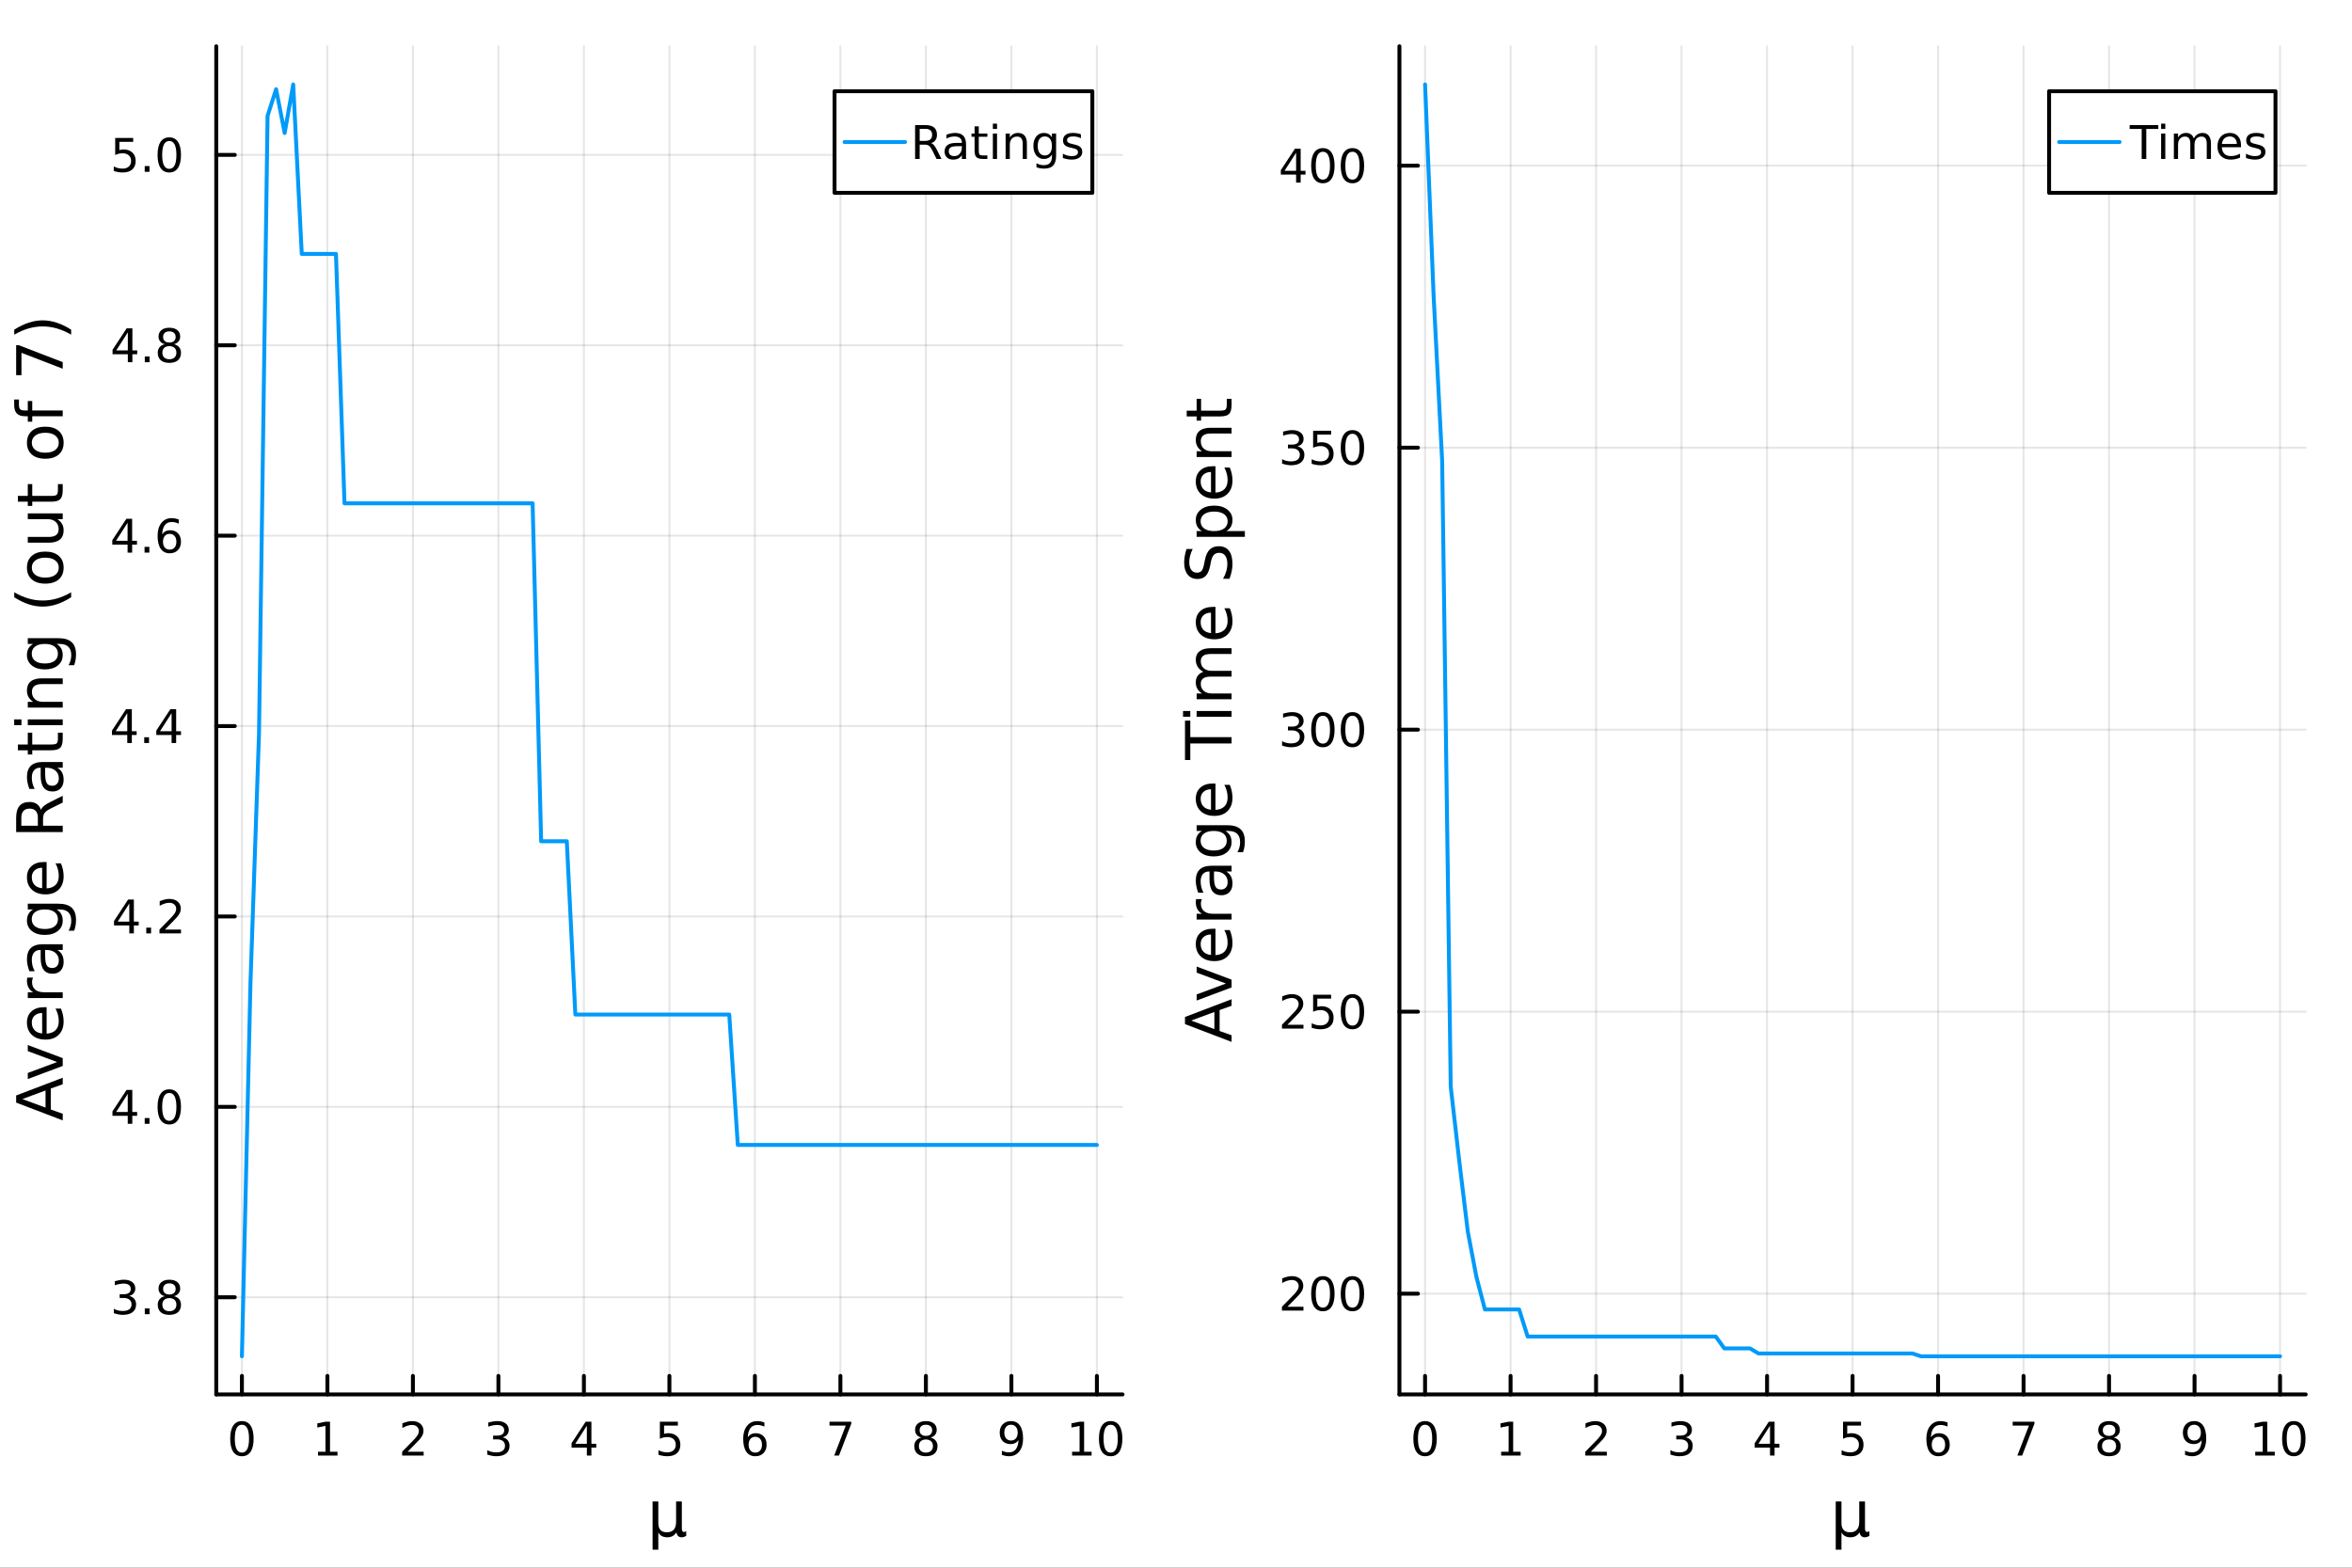 <?xml version="1.0" encoding="utf-8"?>
<svg xmlns="http://www.w3.org/2000/svg" xmlns:xlink="http://www.w3.org/1999/xlink" width="600" height="400" viewBox="0 0 2400 1600">
<rect x="0" y="0" width="2400" height="1600" fill="#333333" stroke="none"/>
<defs>
  <clipPath id="clip540">
    <rect x="0" y="0" width="2400" height="1600"/>
  </clipPath>
</defs>
<path clip-path="url(#clip540)" d="M0 1600 L2400 1600 L2400 0 L0 0  Z" fill="#ffffff" fill-rule="evenodd" fill-opacity="1"/>
<defs>
  <clipPath id="clip541">
    <rect x="480" y="0" width="1681" height="1600"/>
  </clipPath>
</defs>
<path clip-path="url(#clip540)" d="M220.676 1423.18 L1145.45 1423.18 L1145.45 47.244 L220.676 47.244  Z" fill="#ffffff" fill-rule="evenodd" fill-opacity="1"/>
<defs>
  <clipPath id="clip542">
    <rect x="220" y="47" width="926" height="1377"/>
  </clipPath>
</defs>
<polyline clip-path="url(#clip542)" style="stroke:#000000; stroke-linecap:round; stroke-linejoin:round; stroke-width:2; stroke-opacity:0.1; fill:none" points="246.849,1423.18 246.849,47.244 "/>
<polyline clip-path="url(#clip542)" style="stroke:#000000; stroke-linecap:round; stroke-linejoin:round; stroke-width:2; stroke-opacity:0.1; fill:none" points="334.092,1423.18 334.092,47.244 "/>
<polyline clip-path="url(#clip542)" style="stroke:#000000; stroke-linecap:round; stroke-linejoin:round; stroke-width:2; stroke-opacity:0.1; fill:none" points="421.335,1423.18 421.335,47.244 "/>
<polyline clip-path="url(#clip542)" style="stroke:#000000; stroke-linecap:round; stroke-linejoin:round; stroke-width:2; stroke-opacity:0.1; fill:none" points="508.578,1423.18 508.578,47.244 "/>
<polyline clip-path="url(#clip542)" style="stroke:#000000; stroke-linecap:round; stroke-linejoin:round; stroke-width:2; stroke-opacity:0.1; fill:none" points="595.822,1423.18 595.822,47.244 "/>
<polyline clip-path="url(#clip542)" style="stroke:#000000; stroke-linecap:round; stroke-linejoin:round; stroke-width:2; stroke-opacity:0.1; fill:none" points="683.065,1423.18 683.065,47.244 "/>
<polyline clip-path="url(#clip542)" style="stroke:#000000; stroke-linecap:round; stroke-linejoin:round; stroke-width:2; stroke-opacity:0.1; fill:none" points="770.308,1423.18 770.308,47.244 "/>
<polyline clip-path="url(#clip542)" style="stroke:#000000; stroke-linecap:round; stroke-linejoin:round; stroke-width:2; stroke-opacity:0.1; fill:none" points="857.551,1423.18 857.551,47.244 "/>
<polyline clip-path="url(#clip542)" style="stroke:#000000; stroke-linecap:round; stroke-linejoin:round; stroke-width:2; stroke-opacity:0.1; fill:none" points="944.794,1423.18 944.794,47.244 "/>
<polyline clip-path="url(#clip542)" style="stroke:#000000; stroke-linecap:round; stroke-linejoin:round; stroke-width:2; stroke-opacity:0.1; fill:none" points="1032.04,1423.18 1032.04,47.244 "/>
<polyline clip-path="url(#clip542)" style="stroke:#000000; stroke-linecap:round; stroke-linejoin:round; stroke-width:2; stroke-opacity:0.1; fill:none" points="1119.28,1423.18 1119.28,47.244 "/>
<polyline clip-path="url(#clip540)" style="stroke:#000000; stroke-linecap:round; stroke-linejoin:round; stroke-width:4; stroke-opacity:1; fill:none" points="220.676,1423.18 1145.45,1423.18 "/>
<polyline clip-path="url(#clip540)" style="stroke:#000000; stroke-linecap:round; stroke-linejoin:round; stroke-width:4; stroke-opacity:1; fill:none" points="246.849,1423.18 246.849,1404.28 "/>
<polyline clip-path="url(#clip540)" style="stroke:#000000; stroke-linecap:round; stroke-linejoin:round; stroke-width:4; stroke-opacity:1; fill:none" points="334.092,1423.18 334.092,1404.28 "/>
<polyline clip-path="url(#clip540)" style="stroke:#000000; stroke-linecap:round; stroke-linejoin:round; stroke-width:4; stroke-opacity:1; fill:none" points="421.335,1423.18 421.335,1404.28 "/>
<polyline clip-path="url(#clip540)" style="stroke:#000000; stroke-linecap:round; stroke-linejoin:round; stroke-width:4; stroke-opacity:1; fill:none" points="508.578,1423.18 508.578,1404.28 "/>
<polyline clip-path="url(#clip540)" style="stroke:#000000; stroke-linecap:round; stroke-linejoin:round; stroke-width:4; stroke-opacity:1; fill:none" points="595.822,1423.18 595.822,1404.28 "/>
<polyline clip-path="url(#clip540)" style="stroke:#000000; stroke-linecap:round; stroke-linejoin:round; stroke-width:4; stroke-opacity:1; fill:none" points="683.065,1423.18 683.065,1404.28 "/>
<polyline clip-path="url(#clip540)" style="stroke:#000000; stroke-linecap:round; stroke-linejoin:round; stroke-width:4; stroke-opacity:1; fill:none" points="770.308,1423.18 770.308,1404.28 "/>
<polyline clip-path="url(#clip540)" style="stroke:#000000; stroke-linecap:round; stroke-linejoin:round; stroke-width:4; stroke-opacity:1; fill:none" points="857.551,1423.18 857.551,1404.28 "/>
<polyline clip-path="url(#clip540)" style="stroke:#000000; stroke-linecap:round; stroke-linejoin:round; stroke-width:4; stroke-opacity:1; fill:none" points="944.794,1423.18 944.794,1404.28 "/>
<polyline clip-path="url(#clip540)" style="stroke:#000000; stroke-linecap:round; stroke-linejoin:round; stroke-width:4; stroke-opacity:1; fill:none" points="1032.04,1423.18 1032.04,1404.28 "/>
<polyline clip-path="url(#clip540)" style="stroke:#000000; stroke-linecap:round; stroke-linejoin:round; stroke-width:4; stroke-opacity:1; fill:none" points="1119.28,1423.18 1119.28,1404.28 "/>
<path clip-path="url(#clip540)" d="M246.849 1454.1 Q243.238 1454.1 241.41 1457.66 Q239.604 1461.2 239.604 1468.33 Q239.604 1475.44 241.41 1479.01 Q243.238 1482.55 246.849 1482.55 Q250.484 1482.55 252.289 1479.01 Q254.118 1475.44 254.118 1468.33 Q254.118 1461.2 252.289 1457.66 Q250.484 1454.1 246.849 1454.1 M246.849 1450.39 Q252.66 1450.39 255.715 1455 Q258.794 1459.58 258.794 1468.33 Q258.794 1477.06 255.715 1481.67 Q252.66 1486.25 246.849 1486.25 Q241.039 1486.25 237.961 1481.67 Q234.905 1477.06 234.905 1468.33 Q234.905 1459.58 237.961 1455 Q241.039 1450.39 246.849 1450.39 Z" fill="#000000" fill-rule="evenodd" fill-opacity="1" /><path clip-path="url(#clip540)" d="M324.474 1481.64 L332.113 1481.64 L332.113 1455.28 L323.803 1456.95 L323.803 1452.69 L332.067 1451.02 L336.743 1451.02 L336.743 1481.64 L344.382 1481.64 L344.382 1485.58 L324.474 1485.58 L324.474 1481.64 Z" fill="#000000" fill-rule="evenodd" fill-opacity="1" /><path clip-path="url(#clip540)" d="M415.988 1481.64 L432.308 1481.64 L432.308 1485.58 L410.363 1485.58 L410.363 1481.64 Q413.025 1478.89 417.609 1474.26 Q422.215 1469.61 423.396 1468.27 Q425.641 1465.74 426.521 1464.01 Q427.423 1462.25 427.423 1460.56 Q427.423 1457.8 425.479 1456.07 Q423.558 1454.33 420.456 1454.33 Q418.257 1454.33 415.803 1455.09 Q413.373 1455.86 410.595 1457.41 L410.595 1452.69 Q413.419 1451.55 415.873 1450.97 Q418.326 1450.39 420.363 1450.39 Q425.734 1450.39 428.928 1453.08 Q432.122 1455.77 432.122 1460.26 Q432.122 1462.39 431.312 1464.31 Q430.525 1466.2 428.419 1468.8 Q427.84 1469.47 424.738 1472.69 Q421.636 1475.88 415.988 1481.64 Z" fill="#000000" fill-rule="evenodd" fill-opacity="1" /><path clip-path="url(#clip540)" d="M512.826 1466.95 Q516.183 1467.66 518.058 1469.93 Q519.956 1472.2 519.956 1475.53 Q519.956 1480.65 516.437 1483.45 Q512.919 1486.25 506.437 1486.25 Q504.261 1486.25 501.947 1485.81 Q499.655 1485.39 497.201 1484.54 L497.201 1480.02 Q499.146 1481.16 501.46 1481.74 Q503.775 1482.32 506.298 1482.32 Q510.697 1482.32 512.988 1480.58 Q515.303 1478.84 515.303 1475.53 Q515.303 1472.48 513.15 1470.77 Q511.021 1469.03 507.201 1469.03 L503.173 1469.03 L503.173 1465.19 L507.386 1465.19 Q510.835 1465.19 512.664 1463.82 Q514.493 1462.43 514.493 1459.84 Q514.493 1457.18 512.595 1455.77 Q510.72 1454.33 507.201 1454.33 Q505.28 1454.33 503.081 1454.75 Q500.882 1455.16 498.243 1456.04 L498.243 1451.88 Q500.905 1451.14 503.22 1450.77 Q505.558 1450.39 507.618 1450.39 Q512.942 1450.39 516.044 1452.83 Q519.146 1455.23 519.146 1459.35 Q519.146 1462.22 517.502 1464.21 Q515.859 1466.18 512.826 1466.95 Z" fill="#000000" fill-rule="evenodd" fill-opacity="1" /><path clip-path="url(#clip540)" d="M598.831 1455.09 L587.025 1473.54 L598.831 1473.54 L598.831 1455.09 M597.604 1451.02 L603.484 1451.02 L603.484 1473.54 L608.414 1473.54 L608.414 1477.43 L603.484 1477.43 L603.484 1485.58 L598.831 1485.58 L598.831 1477.43 L583.229 1477.43 L583.229 1472.92 L597.604 1451.02 Z" fill="#000000" fill-rule="evenodd" fill-opacity="1" /><path clip-path="url(#clip540)" d="M673.342 1451.02 L691.699 1451.02 L691.699 1454.96 L677.625 1454.96 L677.625 1463.43 Q678.643 1463.08 679.662 1462.92 Q680.68 1462.73 681.699 1462.73 Q687.486 1462.73 690.865 1465.9 Q694.245 1469.08 694.245 1474.49 Q694.245 1480.07 690.773 1483.17 Q687.301 1486.25 680.981 1486.25 Q678.805 1486.25 676.537 1485.88 Q674.291 1485.51 671.884 1484.77 L671.884 1480.07 Q673.967 1481.2 676.19 1481.76 Q678.412 1482.32 680.889 1482.32 Q684.893 1482.32 687.231 1480.21 Q689.569 1478.1 689.569 1474.49 Q689.569 1470.88 687.231 1468.77 Q684.893 1466.67 680.889 1466.67 Q679.014 1466.67 677.139 1467.08 Q675.287 1467.5 673.342 1468.38 L673.342 1451.02 Z" fill="#000000" fill-rule="evenodd" fill-opacity="1" /><path clip-path="url(#clip540)" d="M770.713 1466.44 Q767.565 1466.44 765.713 1468.59 Q763.884 1470.74 763.884 1474.49 Q763.884 1478.22 765.713 1480.39 Q767.565 1482.55 770.713 1482.55 Q773.861 1482.55 775.69 1480.39 Q777.541 1478.22 777.541 1474.49 Q777.541 1470.74 775.69 1468.59 Q773.861 1466.44 770.713 1466.44 M779.995 1451.78 L779.995 1456.04 Q778.236 1455.21 776.43 1454.77 Q774.648 1454.33 772.889 1454.33 Q768.259 1454.33 765.805 1457.45 Q763.375 1460.58 763.028 1466.9 Q764.393 1464.89 766.453 1463.82 Q768.514 1462.73 770.99 1462.73 Q776.199 1462.73 779.208 1465.9 Q782.24 1469.05 782.24 1474.49 Q782.24 1479.82 779.092 1483.03 Q775.944 1486.25 770.713 1486.25 Q764.717 1486.25 761.546 1481.67 Q758.375 1477.06 758.375 1468.33 Q758.375 1460.14 762.264 1455.28 Q766.153 1450.39 772.703 1450.39 Q774.463 1450.39 776.245 1450.74 Q778.051 1451.09 779.995 1451.78 Z" fill="#000000" fill-rule="evenodd" fill-opacity="1" /><path clip-path="url(#clip540)" d="M846.44 1451.02 L868.662 1451.02 L868.662 1453.01 L856.115 1485.58 L851.231 1485.58 L863.037 1454.96 L846.44 1454.96 L846.44 1451.02 Z" fill="#000000" fill-rule="evenodd" fill-opacity="1" /><path clip-path="url(#clip540)" d="M944.794 1469.17 Q941.46 1469.17 939.539 1470.95 Q937.641 1472.73 937.641 1475.86 Q937.641 1478.98 939.539 1480.77 Q941.46 1482.55 944.794 1482.55 Q948.127 1482.55 950.048 1480.77 Q951.97 1478.96 951.97 1475.86 Q951.97 1472.73 950.048 1470.95 Q948.15 1469.17 944.794 1469.17 M940.118 1467.18 Q937.109 1466.44 935.419 1464.38 Q933.752 1462.32 933.752 1459.35 Q933.752 1455.21 936.692 1452.8 Q939.655 1450.39 944.794 1450.39 Q949.956 1450.39 952.896 1452.8 Q955.835 1455.21 955.835 1459.35 Q955.835 1462.32 954.146 1464.38 Q952.479 1466.44 949.493 1467.18 Q952.872 1467.96 954.747 1470.26 Q956.645 1472.55 956.645 1475.86 Q956.645 1480.88 953.567 1483.57 Q950.511 1486.25 944.794 1486.25 Q939.076 1486.25 935.997 1483.57 Q932.942 1480.88 932.942 1475.86 Q932.942 1472.55 934.84 1470.26 Q936.738 1467.96 940.118 1467.18 M938.405 1459.79 Q938.405 1462.48 940.072 1463.98 Q941.761 1465.49 944.794 1465.49 Q947.803 1465.49 949.493 1463.98 Q951.206 1462.48 951.206 1459.79 Q951.206 1457.11 949.493 1455.6 Q947.803 1454.1 944.794 1454.1 Q941.761 1454.1 940.072 1455.6 Q938.405 1457.11 938.405 1459.79 Z" fill="#000000" fill-rule="evenodd" fill-opacity="1" /><path clip-path="url(#clip540)" d="M1022.34 1484.86 L1022.34 1480.6 Q1024.1 1481.44 1025.9 1481.88 Q1027.71 1482.32 1029.44 1482.32 Q1034.07 1482.32 1036.5 1479.21 Q1038.96 1476.09 1039.31 1469.75 Q1037.96 1471.74 1035.9 1472.8 Q1033.84 1473.87 1031.34 1473.87 Q1026.16 1473.87 1023.12 1470.74 Q1020.12 1467.59 1020.12 1462.15 Q1020.12 1456.83 1023.26 1453.61 Q1026.41 1450.39 1031.64 1450.39 Q1037.64 1450.39 1040.79 1455 Q1043.96 1459.58 1043.96 1468.33 Q1043.96 1476.51 1040.07 1481.39 Q1036.2 1486.25 1029.65 1486.25 Q1027.89 1486.25 1026.09 1485.9 Q1024.28 1485.56 1022.34 1484.86 M1031.64 1470.21 Q1034.79 1470.21 1036.62 1468.06 Q1038.47 1465.9 1038.47 1462.15 Q1038.47 1458.43 1036.62 1456.27 Q1034.79 1454.1 1031.64 1454.1 Q1028.5 1454.1 1026.64 1456.27 Q1024.81 1458.43 1024.81 1462.15 Q1024.81 1465.9 1026.64 1468.06 Q1028.5 1470.21 1031.64 1470.21 Z" fill="#000000" fill-rule="evenodd" fill-opacity="1" /><path clip-path="url(#clip540)" d="M1093.97 1481.64 L1101.61 1481.64 L1101.61 1455.28 L1093.3 1456.95 L1093.3 1452.69 L1101.56 1451.02 L1106.24 1451.02 L1106.24 1481.64 L1113.87 1481.64 L1113.87 1485.58 L1093.97 1485.58 L1093.97 1481.64 Z" fill="#000000" fill-rule="evenodd" fill-opacity="1" /><path clip-path="url(#clip540)" d="M1133.32 1454.1 Q1129.71 1454.1 1127.88 1457.66 Q1126.07 1461.2 1126.07 1468.33 Q1126.07 1475.44 1127.88 1479.01 Q1129.71 1482.55 1133.32 1482.55 Q1136.95 1482.55 1138.76 1479.01 Q1140.59 1475.44 1140.59 1468.33 Q1140.59 1461.2 1138.76 1457.66 Q1136.95 1454.1 1133.32 1454.1 M1133.32 1450.39 Q1139.13 1450.39 1142.18 1455 Q1145.26 1459.58 1145.26 1468.33 Q1145.26 1477.06 1142.18 1481.67 Q1139.13 1486.25 1133.32 1486.25 Q1127.51 1486.25 1124.43 1481.67 Q1121.37 1477.06 1121.37 1468.33 Q1121.37 1459.58 1124.43 1455 Q1127.51 1450.39 1133.32 1450.39 Z" fill="#000000" fill-rule="evenodd" fill-opacity="1" /><path clip-path="url(#clip540)" d="M665.893 1581.6 L665.893 1532.4 L671.75 1532.4 L671.75 1554.55 Q671.75 1559.16 673.946 1561.52 Q676.142 1563.87 680.439 1563.87 Q685.149 1563.87 687.505 1561.2 Q689.892 1558.53 689.892 1553.18 L689.892 1532.4 L695.748 1532.4 L695.748 1559.83 Q695.748 1561.74 696.289 1562.66 Q696.862 1563.56 698.04 1563.56 Q698.326 1563.56 698.836 1563.4 Q699.345 1563.21 700.236 1562.82 L700.236 1567.53 Q698.931 1568.27 697.753 1568.62 Q696.608 1568.97 695.494 1568.97 Q693.297 1568.97 691.992 1567.73 Q690.688 1566.48 690.21 1563.94 Q688.619 1566.45 686.295 1567.73 Q684.004 1568.97 680.884 1568.97 Q677.638 1568.97 675.346 1567.73 Q673.086 1566.48 671.75 1564 L671.75 1581.6 L665.893 1581.6 Z" fill="#000000" fill-rule="evenodd" fill-opacity="1" /><polyline clip-path="url(#clip542)" style="stroke:#000000; stroke-linecap:round; stroke-linejoin:round; stroke-width:2; stroke-opacity:0.1; fill:none" points="220.676,1324 1145.45,1324 "/>
<polyline clip-path="url(#clip542)" style="stroke:#000000; stroke-linecap:round; stroke-linejoin:round; stroke-width:2; stroke-opacity:0.1; fill:none" points="220.676,1129.68 1145.45,1129.68 "/>
<polyline clip-path="url(#clip542)" style="stroke:#000000; stroke-linecap:round; stroke-linejoin:round; stroke-width:2; stroke-opacity:0.1; fill:none" points="220.676,935.361 1145.45,935.361 "/>
<polyline clip-path="url(#clip542)" style="stroke:#000000; stroke-linecap:round; stroke-linejoin:round; stroke-width:2; stroke-opacity:0.1; fill:none" points="220.676,741.042 1145.45,741.042 "/>
<polyline clip-path="url(#clip542)" style="stroke:#000000; stroke-linecap:round; stroke-linejoin:round; stroke-width:2; stroke-opacity:0.1; fill:none" points="220.676,546.722 1145.45,546.722 "/>
<polyline clip-path="url(#clip542)" style="stroke:#000000; stroke-linecap:round; stroke-linejoin:round; stroke-width:2; stroke-opacity:0.1; fill:none" points="220.676,352.403 1145.45,352.403 "/>
<polyline clip-path="url(#clip542)" style="stroke:#000000; stroke-linecap:round; stroke-linejoin:round; stroke-width:2; stroke-opacity:0.1; fill:none" points="220.676,158.084 1145.45,158.084 "/>
<polyline clip-path="url(#clip540)" style="stroke:#000000; stroke-linecap:round; stroke-linejoin:round; stroke-width:4; stroke-opacity:1; fill:none" points="220.676,1423.18 220.676,47.244 "/>
<polyline clip-path="url(#clip540)" style="stroke:#000000; stroke-linecap:round; stroke-linejoin:round; stroke-width:4; stroke-opacity:1; fill:none" points="220.676,1324 239.574,1324 "/>
<polyline clip-path="url(#clip540)" style="stroke:#000000; stroke-linecap:round; stroke-linejoin:round; stroke-width:4; stroke-opacity:1; fill:none" points="220.676,1129.68 239.574,1129.68 "/>
<polyline clip-path="url(#clip540)" style="stroke:#000000; stroke-linecap:round; stroke-linejoin:round; stroke-width:4; stroke-opacity:1; fill:none" points="220.676,935.361 239.574,935.361 "/>
<polyline clip-path="url(#clip540)" style="stroke:#000000; stroke-linecap:round; stroke-linejoin:round; stroke-width:4; stroke-opacity:1; fill:none" points="220.676,741.042 239.574,741.042 "/>
<polyline clip-path="url(#clip540)" style="stroke:#000000; stroke-linecap:round; stroke-linejoin:round; stroke-width:4; stroke-opacity:1; fill:none" points="220.676,546.722 239.574,546.722 "/>
<polyline clip-path="url(#clip540)" style="stroke:#000000; stroke-linecap:round; stroke-linejoin:round; stroke-width:4; stroke-opacity:1; fill:none" points="220.676,352.403 239.574,352.403 "/>
<polyline clip-path="url(#clip540)" style="stroke:#000000; stroke-linecap:round; stroke-linejoin:round; stroke-width:4; stroke-opacity:1; fill:none" points="220.676,158.084 239.574,158.084 "/>
<path clip-path="url(#clip540)" d="M131.76 1322.65 Q135.117 1323.36 136.992 1325.63 Q138.89 1327.9 138.89 1331.23 Q138.89 1336.35 135.371 1339.15 Q131.853 1341.95 125.371 1341.95 Q123.195 1341.95 120.88 1341.51 Q118.589 1341.09 116.135 1340.24 L116.135 1335.72 Q118.08 1336.86 120.394 1337.44 Q122.709 1338.02 125.232 1338.02 Q129.63 1338.02 131.922 1336.28 Q134.237 1334.54 134.237 1331.23 Q134.237 1328.18 132.084 1326.46 Q129.955 1324.73 126.135 1324.73 L122.107 1324.73 L122.107 1320.89 L126.32 1320.89 Q129.769 1320.89 131.598 1319.52 Q133.427 1318.13 133.427 1315.54 Q133.427 1312.88 131.529 1311.46 Q129.654 1310.03 126.135 1310.03 Q124.214 1310.03 122.015 1310.45 Q119.816 1310.86 117.177 1311.74 L117.177 1307.58 Q119.839 1306.84 122.154 1306.46 Q124.492 1306.09 126.552 1306.09 Q131.876 1306.09 134.978 1308.52 Q138.079 1310.93 138.079 1315.05 Q138.079 1317.92 136.436 1319.91 Q134.792 1321.88 131.76 1322.65 Z" fill="#000000" fill-rule="evenodd" fill-opacity="1" /><path clip-path="url(#clip540)" d="M147.755 1335.4 L152.64 1335.4 L152.64 1341.28 L147.755 1341.28 L147.755 1335.4 Z" fill="#000000" fill-rule="evenodd" fill-opacity="1" /><path clip-path="url(#clip540)" d="M172.825 1324.87 Q169.491 1324.87 167.57 1326.65 Q165.672 1328.43 165.672 1331.56 Q165.672 1334.68 167.57 1336.46 Q169.491 1338.25 172.825 1338.25 Q176.158 1338.25 178.079 1336.46 Q180.001 1334.66 180.001 1331.56 Q180.001 1328.43 178.079 1326.65 Q176.181 1324.87 172.825 1324.87 M168.149 1322.88 Q165.14 1322.14 163.45 1320.08 Q161.783 1318.02 161.783 1315.05 Q161.783 1310.91 164.723 1308.5 Q167.686 1306.09 172.825 1306.09 Q177.987 1306.09 180.926 1308.5 Q183.866 1310.91 183.866 1315.05 Q183.866 1318.02 182.176 1320.08 Q180.51 1322.14 177.524 1322.88 Q180.903 1323.66 182.778 1325.96 Q184.676 1328.25 184.676 1331.56 Q184.676 1336.58 181.598 1339.27 Q178.542 1341.95 172.825 1341.95 Q167.107 1341.95 164.028 1339.27 Q160.973 1336.58 160.973 1331.56 Q160.973 1328.25 162.871 1325.96 Q164.769 1323.66 168.149 1322.88 M166.436 1315.49 Q166.436 1318.18 168.102 1319.68 Q169.792 1321.19 172.825 1321.19 Q175.834 1321.19 177.524 1319.68 Q179.237 1318.18 179.237 1315.49 Q179.237 1312.81 177.524 1311.3 Q175.834 1309.8 172.825 1309.8 Q169.792 1309.8 168.102 1311.3 Q166.436 1312.81 166.436 1315.49 Z" fill="#000000" fill-rule="evenodd" fill-opacity="1" /><path clip-path="url(#clip540)" d="M130.348 1116.47 L118.543 1134.92 L130.348 1134.92 L130.348 1116.47 M129.121 1112.4 L135.001 1112.4 L135.001 1134.92 L139.931 1134.92 L139.931 1138.81 L135.001 1138.81 L135.001 1146.96 L130.348 1146.96 L130.348 1138.81 L114.746 1138.81 L114.746 1134.3 L129.121 1112.4 Z" fill="#000000" fill-rule="evenodd" fill-opacity="1" /><path clip-path="url(#clip540)" d="M147.663 1141.08 L152.547 1141.08 L152.547 1146.96 L147.663 1146.96 L147.663 1141.08 Z" fill="#000000" fill-rule="evenodd" fill-opacity="1" /><path clip-path="url(#clip540)" d="M172.732 1115.48 Q169.121 1115.48 167.292 1119.04 Q165.487 1122.59 165.487 1129.71 Q165.487 1136.82 167.292 1140.39 Q169.121 1143.93 172.732 1143.93 Q176.366 1143.93 178.172 1140.39 Q180.001 1136.82 180.001 1129.71 Q180.001 1122.59 178.172 1119.04 Q176.366 1115.48 172.732 1115.48 M172.732 1111.78 Q178.542 1111.78 181.598 1116.38 Q184.676 1120.96 184.676 1129.71 Q184.676 1138.44 181.598 1143.05 Q178.542 1147.63 172.732 1147.63 Q166.922 1147.63 163.843 1143.05 Q160.788 1138.44 160.788 1129.71 Q160.788 1120.96 163.843 1116.38 Q166.922 1111.78 172.732 1111.78 Z" fill="#000000" fill-rule="evenodd" fill-opacity="1" /><path clip-path="url(#clip540)" d="M131.945 922.155 L120.14 940.604 L131.945 940.604 L131.945 922.155 M130.718 918.081 L136.598 918.081 L136.598 940.604 L141.529 940.604 L141.529 944.493 L136.598 944.493 L136.598 952.641 L131.945 952.641 L131.945 944.493 L116.343 944.493 L116.343 939.979 L130.718 918.081 Z" fill="#000000" fill-rule="evenodd" fill-opacity="1" /><path clip-path="url(#clip540)" d="M149.26 946.761 L154.144 946.761 L154.144 952.641 L149.26 952.641 L149.26 946.761 Z" fill="#000000" fill-rule="evenodd" fill-opacity="1" /><path clip-path="url(#clip540)" d="M168.357 948.706 L184.676 948.706 L184.676 952.641 L162.732 952.641 L162.732 948.706 Q165.394 945.951 169.977 941.321 Q174.584 936.669 175.764 935.326 Q178.01 932.803 178.889 931.067 Q179.792 929.308 179.792 927.618 Q179.792 924.863 177.848 923.127 Q175.926 921.391 172.825 921.391 Q170.626 921.391 168.172 922.155 Q165.741 922.919 162.964 924.47 L162.964 919.747 Q165.788 918.613 168.241 918.035 Q170.695 917.456 172.732 917.456 Q178.102 917.456 181.297 920.141 Q184.491 922.826 184.491 927.317 Q184.491 929.446 183.681 931.368 Q182.894 933.266 180.788 935.858 Q180.209 936.53 177.107 939.747 Q174.005 942.942 168.357 948.706 Z" fill="#000000" fill-rule="evenodd" fill-opacity="1" /><path clip-path="url(#clip540)" d="M129.862 727.836 L118.056 746.285 L129.862 746.285 L129.862 727.836 M128.635 723.762 L134.515 723.762 L134.515 746.285 L139.445 746.285 L139.445 750.173 L134.515 750.173 L134.515 758.322 L129.862 758.322 L129.862 750.173 L114.26 750.173 L114.26 745.66 L128.635 723.762 Z" fill="#000000" fill-rule="evenodd" fill-opacity="1" /><path clip-path="url(#clip540)" d="M147.177 752.442 L152.061 752.442 L152.061 758.322 L147.177 758.322 L147.177 752.442 Z" fill="#000000" fill-rule="evenodd" fill-opacity="1" /><path clip-path="url(#clip540)" d="M175.093 727.836 L163.288 746.285 L175.093 746.285 L175.093 727.836 M173.866 723.762 L179.746 723.762 L179.746 746.285 L184.676 746.285 L184.676 750.173 L179.746 750.173 L179.746 758.322 L175.093 758.322 L175.093 750.173 L159.491 750.173 L159.491 745.66 L173.866 723.762 Z" fill="#000000" fill-rule="evenodd" fill-opacity="1" /><path clip-path="url(#clip540)" d="M130.186 533.516 L118.381 551.965 L130.186 551.965 L130.186 533.516 M128.959 529.442 L134.839 529.442 L134.839 551.965 L139.769 551.965 L139.769 555.854 L134.839 555.854 L134.839 564.002 L130.186 564.002 L130.186 555.854 L114.584 555.854 L114.584 551.34 L128.959 529.442 Z" fill="#000000" fill-rule="evenodd" fill-opacity="1" /><path clip-path="url(#clip540)" d="M147.501 558.123 L152.385 558.123 L152.385 564.002 L147.501 564.002 L147.501 558.123 Z" fill="#000000" fill-rule="evenodd" fill-opacity="1" /><path clip-path="url(#clip540)" d="M173.149 544.859 Q170.001 544.859 168.149 547.012 Q166.32 549.164 166.32 552.914 Q166.32 556.641 168.149 558.817 Q170.001 560.97 173.149 560.97 Q176.297 560.97 178.126 558.817 Q179.977 556.641 179.977 552.914 Q179.977 549.164 178.126 547.012 Q176.297 544.859 173.149 544.859 M182.431 530.206 L182.431 534.465 Q180.672 533.632 178.866 533.192 Q177.084 532.752 175.325 532.752 Q170.695 532.752 168.241 535.877 Q165.811 539.002 165.464 545.322 Q166.829 543.308 168.889 542.243 Q170.95 541.155 173.427 541.155 Q178.635 541.155 181.644 544.326 Q184.676 547.475 184.676 552.914 Q184.676 558.238 181.528 561.456 Q178.38 564.674 173.149 564.674 Q167.153 564.674 163.982 560.09 Q160.811 555.484 160.811 546.757 Q160.811 538.563 164.7 533.702 Q168.589 528.817 175.139 528.817 Q176.899 528.817 178.681 529.165 Q180.487 529.512 182.431 530.206 Z" fill="#000000" fill-rule="evenodd" fill-opacity="1" /><path clip-path="url(#clip540)" d="M130.441 339.197 L118.635 357.646 L130.441 357.646 L130.441 339.197 M129.214 335.123 L135.093 335.123 L135.093 357.646 L140.024 357.646 L140.024 361.535 L135.093 361.535 L135.093 369.683 L130.441 369.683 L130.441 361.535 L114.839 361.535 L114.839 357.021 L129.214 335.123 Z" fill="#000000" fill-rule="evenodd" fill-opacity="1" /><path clip-path="url(#clip540)" d="M147.755 363.803 L152.64 363.803 L152.64 369.683 L147.755 369.683 L147.755 363.803 Z" fill="#000000" fill-rule="evenodd" fill-opacity="1" /><path clip-path="url(#clip540)" d="M172.825 353.271 Q169.491 353.271 167.57 355.053 Q165.672 356.836 165.672 359.961 Q165.672 363.086 167.57 364.868 Q169.491 366.651 172.825 366.651 Q176.158 366.651 178.079 364.868 Q180.001 363.063 180.001 359.961 Q180.001 356.836 178.079 355.053 Q176.181 353.271 172.825 353.271 M168.149 351.28 Q165.14 350.54 163.45 348.479 Q161.783 346.419 161.783 343.456 Q161.783 339.313 164.723 336.905 Q167.686 334.498 172.825 334.498 Q177.987 334.498 180.926 336.905 Q183.866 339.313 183.866 343.456 Q183.866 346.419 182.176 348.479 Q180.51 350.54 177.524 351.28 Q180.903 352.067 182.778 354.359 Q184.676 356.651 184.676 359.961 Q184.676 364.984 181.598 367.669 Q178.542 370.354 172.825 370.354 Q167.107 370.354 164.028 367.669 Q160.973 364.984 160.973 359.961 Q160.973 356.651 162.871 354.359 Q164.769 352.067 168.149 351.28 M166.436 343.896 Q166.436 346.581 168.102 348.086 Q169.792 349.591 172.825 349.591 Q175.834 349.591 177.524 348.086 Q179.237 346.581 179.237 343.896 Q179.237 341.211 177.524 339.706 Q175.834 338.202 172.825 338.202 Q169.792 338.202 168.102 339.706 Q166.436 341.211 166.436 343.896 Z" fill="#000000" fill-rule="evenodd" fill-opacity="1" /><path clip-path="url(#clip540)" d="M117.547 140.804 L135.904 140.804 L135.904 144.739 L121.83 144.739 L121.83 153.211 Q122.848 152.864 123.867 152.702 Q124.885 152.517 125.904 152.517 Q131.691 152.517 135.07 155.688 Q138.45 158.859 138.45 164.276 Q138.45 169.855 134.978 172.956 Q131.505 176.035 125.186 176.035 Q123.01 176.035 120.742 175.665 Q118.496 175.294 116.089 174.554 L116.089 169.855 Q118.172 170.989 120.394 171.544 Q122.617 172.1 125.093 172.1 Q129.098 172.1 131.436 169.993 Q133.774 167.887 133.774 164.276 Q133.774 160.665 131.436 158.558 Q129.098 156.452 125.093 156.452 Q123.218 156.452 121.343 156.869 Q119.492 157.285 117.547 158.165 L117.547 140.804 Z" fill="#000000" fill-rule="evenodd" fill-opacity="1" /><path clip-path="url(#clip540)" d="M147.663 169.484 L152.547 169.484 L152.547 175.364 L147.663 175.364 L147.663 169.484 Z" fill="#000000" fill-rule="evenodd" fill-opacity="1" /><path clip-path="url(#clip540)" d="M172.732 143.882 Q169.121 143.882 167.292 147.447 Q165.487 150.989 165.487 158.119 Q165.487 165.225 167.292 168.79 Q169.121 172.331 172.732 172.331 Q176.366 172.331 178.172 168.79 Q180.001 165.225 180.001 158.119 Q180.001 150.989 178.172 147.447 Q176.366 143.882 172.732 143.882 M172.732 140.179 Q178.542 140.179 181.598 144.785 Q184.676 149.369 184.676 158.119 Q184.676 166.845 181.598 171.452 Q178.542 176.035 172.732 176.035 Q166.922 176.035 163.843 171.452 Q160.788 166.845 160.788 158.119 Q160.788 149.369 163.843 144.785 Q166.922 140.179 172.732 140.179 Z" fill="#000000" fill-rule="evenodd" fill-opacity="1" /><path clip-path="url(#clip540)" d="M22.818 1121.71 L46.467 1130.43 L46.467 1112.95 L22.818 1121.71 M16.484 1125.33 L16.484 1118.05 L64.004 1099.94 L64.004 1106.62 L51.814 1110.95 L51.814 1132.37 L64.004 1136.7 L64.004 1143.48 L16.484 1125.33 Z" fill="#000000" fill-rule="evenodd" fill-opacity="1" /><path clip-path="url(#clip540)" d="M28.356 1101.27 L28.356 1095.07 L58.275 1083.93 L28.356 1072.79 L28.356 1066.58 L64.004 1079.95 L64.004 1087.9 L28.356 1101.27 Z" fill="#000000" fill-rule="evenodd" fill-opacity="1" /><path clip-path="url(#clip540)" d="M44.716 1028 L47.581 1028 L47.581 1054.93 Q53.628 1054.55 56.811 1051.3 Q59.962 1048.02 59.962 1042.2 Q59.962 1038.82 59.134 1035.67 Q58.307 1032.49 56.652 1029.37 L62.19 1029.37 Q63.527 1032.52 64.227 1035.83 Q64.927 1039.14 64.927 1042.55 Q64.927 1051.08 59.962 1056.08 Q54.997 1061.04 46.53 1061.04 Q37.777 1061.04 32.653 1056.33 Q27.497 1051.59 27.497 1043.57 Q27.497 1036.37 32.144 1032.2 Q36.759 1028 44.716 1028 M42.997 1033.86 Q38.191 1033.92 35.327 1036.56 Q32.462 1039.17 32.462 1043.5 Q32.462 1048.4 35.231 1051.36 Q38 1054.29 43.029 1054.74 L42.997 1033.86 Z" fill="#000000" fill-rule="evenodd" fill-opacity="1" /><path clip-path="url(#clip540)" d="M33.831 997.734 Q33.258 998.72 33.003 999.898 Q32.717 1001.04 32.717 1002.44 Q32.717 1007.41 35.963 1010.08 Q39.178 1012.72 45.225 1012.72 L64.004 1012.72 L64.004 1018.61 L28.356 1018.61 L28.356 1012.72 L33.894 1012.72 Q30.648 1010.88 29.088 1007.92 Q27.497 1004.96 27.497 1000.73 Q27.497 1000.12 27.592 999.389 Q27.656 998.657 27.815 997.766 L33.831 997.734 Z" fill="#000000" fill-rule="evenodd" fill-opacity="1" /><path clip-path="url(#clip540)" d="M46.085 975.39 Q46.085 982.488 47.708 985.225 Q49.331 987.962 53.246 987.962 Q56.365 987.962 58.211 985.925 Q60.026 983.856 60.026 980.324 Q60.026 975.454 56.588 972.526 Q53.119 969.565 47.39 969.565 L46.085 969.565 L46.085 975.39 M43.666 963.709 L64.004 963.709 L64.004 969.565 L58.593 969.565 Q61.84 971.571 63.399 974.563 Q64.927 977.554 64.927 981.883 Q64.927 987.358 61.872 990.604 Q58.784 993.819 53.628 993.819 Q47.612 993.819 44.557 989.808 Q41.501 985.766 41.501 977.777 L41.501 969.565 L40.928 969.565 Q36.886 969.565 34.69 972.239 Q32.462 974.881 32.462 979.687 Q32.462 982.742 33.194 985.639 Q33.926 988.535 35.39 991.209 L29.98 991.209 Q28.738 987.994 28.133 984.97 Q27.497 981.947 27.497 979.082 Q27.497 971.348 31.507 967.528 Q35.518 963.709 43.666 963.709 Z" fill="#000000" fill-rule="evenodd" fill-opacity="1" /><path clip-path="url(#clip540)" d="M45.766 928.188 Q39.401 928.188 35.9 930.83 Q32.398 933.44 32.398 938.183 Q32.398 942.893 35.9 945.535 Q39.401 948.145 45.766 948.145 Q52.1 948.145 55.601 945.535 Q59.103 942.893 59.103 938.183 Q59.103 933.44 55.601 930.83 Q52.1 928.188 45.766 928.188 M59.58 922.332 Q68.683 922.332 73.107 926.374 Q77.563 930.416 77.563 938.755 Q77.563 941.843 77.086 944.58 Q76.64 947.317 75.685 949.895 L69.988 949.895 Q71.388 947.317 72.057 944.803 Q72.725 942.288 72.725 939.678 Q72.725 933.918 69.701 931.053 Q66.71 928.188 60.63 928.188 L57.734 928.188 Q60.885 930.003 62.445 932.835 Q64.004 935.668 64.004 939.615 Q64.004 946.171 59.007 950.182 Q54.01 954.192 45.766 954.192 Q37.491 954.192 32.494 950.182 Q27.497 946.171 27.497 939.615 Q27.497 935.668 29.056 932.835 Q30.616 930.003 33.767 928.188 L28.356 928.188 L28.356 922.332 L59.58 922.332 Z" fill="#000000" fill-rule="evenodd" fill-opacity="1" /><path clip-path="url(#clip540)" d="M44.716 879.777 L47.581 879.777 L47.581 906.704 Q53.628 906.322 56.811 903.076 Q59.962 899.797 59.962 893.973 Q59.962 890.599 59.134 887.448 Q58.307 884.265 56.652 881.146 L62.19 881.146 Q63.527 884.297 64.227 887.607 Q64.927 890.917 64.927 894.323 Q64.927 902.853 59.962 907.85 Q54.997 912.815 46.53 912.815 Q37.777 912.815 32.653 908.105 Q27.497 903.362 27.497 895.341 Q27.497 888.148 32.144 883.979 Q36.759 879.777 44.716 879.777 M42.997 885.634 Q38.191 885.697 35.327 888.339 Q32.462 890.949 32.462 895.278 Q32.462 900.179 35.231 903.139 Q38 906.068 43.029 906.513 L42.997 885.634 Z" fill="#000000" fill-rule="evenodd" fill-opacity="1" /><path clip-path="url(#clip540)" d="M41.724 826.655 Q42.424 824.586 44.716 822.645 Q47.008 820.672 51.018 818.698 L64.004 812.173 L64.004 819.08 L51.814 825.159 Q47.039 827.515 45.48 829.743 Q43.92 831.939 43.92 835.758 L43.92 842.761 L64.004 842.761 L64.004 849.19 L16.484 849.19 L16.484 834.676 Q16.484 826.528 19.89 822.518 Q23.296 818.507 30.17 818.507 Q34.658 818.507 37.618 820.608 Q40.578 822.677 41.724 826.655 M21.768 842.761 L38.637 842.761 L38.637 834.676 Q38.637 830.029 36.504 827.674 Q34.34 825.287 30.17 825.287 Q26.001 825.287 23.9 827.674 Q21.768 830.029 21.768 834.676 L21.768 842.761 Z" fill="#000000" fill-rule="evenodd" fill-opacity="1" /><path clip-path="url(#clip540)" d="M46.085 789.384 Q46.085 796.482 47.708 799.219 Q49.331 801.956 53.246 801.956 Q56.365 801.956 58.211 799.919 Q60.026 797.851 60.026 794.318 Q60.026 789.448 56.588 786.52 Q53.119 783.56 47.39 783.56 L46.085 783.56 L46.085 789.384 M43.666 777.703 L64.004 777.703 L64.004 783.56 L58.593 783.56 Q61.84 785.565 63.399 788.557 Q64.927 791.548 64.927 795.877 Q64.927 801.352 61.872 804.598 Q58.784 807.813 53.628 807.813 Q47.612 807.813 44.557 803.802 Q41.501 799.76 41.501 791.771 L41.501 783.56 L40.928 783.56 Q36.886 783.56 34.69 786.233 Q32.462 788.875 32.462 793.681 Q32.462 796.737 33.194 799.633 Q33.926 802.529 35.39 805.203 L29.98 805.203 Q28.738 801.988 28.133 798.965 Q27.497 795.941 27.497 793.076 Q27.497 785.342 31.507 781.522 Q35.518 777.703 43.666 777.703 Z" fill="#000000" fill-rule="evenodd" fill-opacity="1" /><path clip-path="url(#clip540)" d="M18.235 759.847 L28.356 759.847 L28.356 747.784 L32.908 747.784 L32.908 759.847 L52.259 759.847 Q56.62 759.847 57.861 758.67 Q59.103 757.46 59.103 753.8 L59.103 747.784 L64.004 747.784 L64.004 753.8 Q64.004 760.579 61.49 763.157 Q58.943 765.736 52.259 765.736 L32.908 765.736 L32.908 770.032 L28.356 770.032 L28.356 765.736 L18.235 765.736 L18.235 759.847 Z" fill="#000000" fill-rule="evenodd" fill-opacity="1" /><path clip-path="url(#clip540)" d="M28.356 740.082 L28.356 734.225 L64.004 734.225 L64.004 740.082 L28.356 740.082 M14.479 740.082 L14.479 734.225 L21.895 734.225 L21.895 740.082 L14.479 740.082 Z" fill="#000000" fill-rule="evenodd" fill-opacity="1" /><path clip-path="url(#clip540)" d="M42.488 692.339 L64.004 692.339 L64.004 698.195 L42.679 698.195 Q37.618 698.195 35.104 700.169 Q32.589 702.142 32.589 706.089 Q32.589 710.831 35.613 713.569 Q38.637 716.306 43.857 716.306 L64.004 716.306 L64.004 722.194 L28.356 722.194 L28.356 716.306 L33.894 716.306 Q30.68 714.205 29.088 711.372 Q27.497 708.508 27.497 704.784 Q27.497 698.641 31.316 695.49 Q35.104 692.339 42.488 692.339 Z" fill="#000000" fill-rule="evenodd" fill-opacity="1" /><path clip-path="url(#clip540)" d="M45.766 657.2 Q39.401 657.2 35.9 659.842 Q32.398 662.452 32.398 667.194 Q32.398 671.905 35.9 674.547 Q39.401 677.157 45.766 677.157 Q52.1 677.157 55.601 674.547 Q59.103 671.905 59.103 667.194 Q59.103 662.452 55.601 659.842 Q52.1 657.2 45.766 657.2 M59.58 651.344 Q68.683 651.344 73.107 655.386 Q77.563 659.428 77.563 667.767 Q77.563 670.855 77.086 673.592 Q76.64 676.329 75.685 678.907 L69.988 678.907 Q71.388 676.329 72.057 673.815 Q72.725 671.3 72.725 668.69 Q72.725 662.929 69.701 660.065 Q66.71 657.2 60.63 657.2 L57.734 657.2 Q60.885 659.014 62.445 661.847 Q64.004 664.68 64.004 668.627 Q64.004 675.183 59.007 679.194 Q54.01 683.204 45.766 683.204 Q37.491 683.204 32.494 679.194 Q27.497 675.183 27.497 668.627 Q27.497 664.68 29.056 661.847 Q30.616 659.014 33.767 657.2 L28.356 657.2 L28.356 651.344 L59.58 651.344 Z" fill="#000000" fill-rule="evenodd" fill-opacity="1" /><path clip-path="url(#clip540)" d="M14.543 604.492 Q21.863 608.757 29.025 610.826 Q36.186 612.895 43.538 612.895 Q50.891 612.895 58.116 610.826 Q65.309 608.725 72.598 604.492 L72.598 609.585 Q65.118 614.359 57.893 616.746 Q50.668 619.101 43.538 619.101 Q36.441 619.101 29.247 616.746 Q22.054 614.391 14.543 609.585 L14.543 604.492 Z" fill="#000000" fill-rule="evenodd" fill-opacity="1" /><path clip-path="url(#clip540)" d="M32.462 579.316 Q32.462 584.026 36.154 586.764 Q39.815 589.501 46.212 589.501 Q52.609 589.501 56.302 586.796 Q59.962 584.058 59.962 579.316 Q59.962 574.637 56.27 571.9 Q52.578 569.163 46.212 569.163 Q39.878 569.163 36.186 571.9 Q32.462 574.637 32.462 579.316 M27.497 579.316 Q27.497 571.677 32.462 567.316 Q37.427 562.956 46.212 562.956 Q54.965 562.956 59.962 567.316 Q64.927 571.677 64.927 579.316 Q64.927 586.986 59.962 591.347 Q54.965 595.676 46.212 595.676 Q37.427 595.676 32.462 591.347 Q27.497 586.986 27.497 579.316 Z" fill="#000000" fill-rule="evenodd" fill-opacity="1" /><path clip-path="url(#clip540)" d="M49.936 553.853 L28.356 553.853 L28.356 547.997 L49.713 547.997 Q54.774 547.997 57.32 546.023 Q59.835 544.05 59.835 540.103 Q59.835 535.361 56.811 532.623 Q53.787 529.854 48.567 529.854 L28.356 529.854 L28.356 523.998 L64.004 523.998 L64.004 529.854 L58.53 529.854 Q61.776 531.987 63.368 534.82 Q64.927 537.62 64.927 541.344 Q64.927 547.487 61.108 550.67 Q57.288 553.853 49.936 553.853 M27.497 539.116 L27.497 539.116 Z" fill="#000000" fill-rule="evenodd" fill-opacity="1" /><path clip-path="url(#clip540)" d="M18.235 506.142 L28.356 506.142 L28.356 494.079 L32.908 494.079 L32.908 506.142 L52.259 506.142 Q56.62 506.142 57.861 504.964 Q59.103 503.755 59.103 500.095 L59.103 494.079 L64.004 494.079 L64.004 500.095 Q64.004 506.874 61.49 509.452 Q58.943 512.03 52.259 512.03 L32.908 512.03 L32.908 516.327 L28.356 516.327 L28.356 512.03 L18.235 512.03 L18.235 506.142 Z" fill="#000000" fill-rule="evenodd" fill-opacity="1" /><path clip-path="url(#clip540)" d="M32.462 451.843 Q32.462 456.553 36.154 459.29 Q39.815 462.028 46.212 462.028 Q52.609 462.028 56.302 459.322 Q59.962 456.585 59.962 451.843 Q59.962 447.164 56.27 444.426 Q52.578 441.689 46.212 441.689 Q39.878 441.689 36.186 444.426 Q32.462 447.164 32.462 451.843 M27.497 451.843 Q27.497 444.204 32.462 439.843 Q37.427 435.483 46.212 435.483 Q54.965 435.483 59.962 439.843 Q64.927 444.204 64.927 451.843 Q64.927 459.513 59.962 463.874 Q54.965 468.202 46.212 468.202 Q37.427 468.202 32.462 463.874 Q27.497 459.513 27.497 451.843 Z" fill="#000000" fill-rule="evenodd" fill-opacity="1" /><path clip-path="url(#clip540)" d="M14.479 407.728 L19.349 407.728 L19.349 413.33 Q19.349 416.481 20.622 417.722 Q21.895 418.932 25.205 418.932 L28.356 418.932 L28.356 409.288 L32.908 409.288 L32.908 418.932 L64.004 418.932 L64.004 424.82 L32.908 424.82 L32.908 430.422 L28.356 430.422 L28.356 424.82 L25.874 424.82 Q19.922 424.82 17.216 422.051 Q14.479 419.282 14.479 413.266 L14.479 407.728 Z" fill="#000000" fill-rule="evenodd" fill-opacity="1" /><path clip-path="url(#clip540)" d="M16.484 382.902 L16.484 352.347 L19.221 352.347 L64.004 369.598 L64.004 376.313 L21.895 360.081 L21.895 382.902 L16.484 382.902 Z" fill="#000000" fill-rule="evenodd" fill-opacity="1" /><path clip-path="url(#clip540)" d="M14.543 341.557 L14.543 336.464 Q22.054 331.69 29.247 329.335 Q36.441 326.947 43.538 326.947 Q50.668 326.947 57.893 329.335 Q65.118 331.69 72.598 336.464 L72.598 341.557 Q65.309 337.323 58.116 335.255 Q50.891 333.154 43.538 333.154 Q36.186 333.154 29.025 335.255 Q21.863 337.323 14.543 341.557 Z" fill="#000000" fill-rule="evenodd" fill-opacity="1" /><polyline clip-path="url(#clip542)" style="stroke:#009af9; stroke-linecap:round; stroke-linejoin:round; stroke-width:4; stroke-opacity:1; fill:none" points="246.849,1384.24 255.574,1003.37 264.298,748.814 273.022,118.248 281.747,91.044 290.471,135.737 299.195,86.186 307.919,259.13 316.644,259.13 325.368,259.13 334.092,259.13 342.817,259.13 351.541,513.688 360.265,513.688 368.99,513.688 377.714,513.688 386.438,513.688 395.163,513.688 403.887,513.688 412.611,513.688 421.335,513.688 430.06,513.688 438.784,513.688 447.508,513.688 456.233,513.688 464.957,513.688 473.681,513.688 482.406,513.688 491.13,513.688 499.854,513.688 508.578,513.688 517.303,513.688 526.027,513.688 534.751,513.688 543.476,513.688 552.2,858.605 560.924,858.605 569.649,858.605 578.373,858.605 587.097,1035.44 595.822,1035.44 604.546,1035.44 613.27,1035.44 621.994,1035.44 630.719,1035.44 639.443,1035.44 648.167,1035.44 656.892,1035.44 665.616,1035.44 674.34,1035.44 683.065,1035.44 691.789,1035.44 700.513,1035.44 709.237,1035.44 717.962,1035.44 726.686,1035.44 735.41,1035.44 744.135,1035.44 752.859,1168.54 761.583,1168.54 770.308,1168.54 779.032,1168.54 787.756,1168.54 796.481,1168.54 805.205,1168.54 813.929,1168.54 822.653,1168.54 831.378,1168.54 840.102,1168.54 848.826,1168.54 857.551,1168.54 866.275,1168.54 874.999,1168.54 883.724,1168.54 892.448,1168.54 901.172,1168.54 909.896,1168.54 918.621,1168.54 927.345,1168.54 936.069,1168.54 944.794,1168.54 953.518,1168.54 962.242,1168.54 970.967,1168.54 979.691,1168.54 988.415,1168.54 997.14,1168.54 1005.86,1168.54 1014.59,1168.54 1023.31,1168.54 1032.04,1168.54 1040.76,1168.54 1049.49,1168.54 1058.21,1168.54 1066.93,1168.54 1075.66,1168.54 1084.38,1168.54 1093.11,1168.54 1101.83,1168.54 1110.56,1168.54 1119.28,1168.54 "/>
<path clip-path="url(#clip540)" d="M851.571 196.789 L1114.63 196.789 L1114.63 93.109 L851.571 93.109  Z" fill="#ffffff" fill-rule="evenodd" fill-opacity="1"/>
<polyline clip-path="url(#clip540)" style="stroke:#000000; stroke-linecap:round; stroke-linejoin:round; stroke-width:4; stroke-opacity:1; fill:none" points="851.571,196.789 1114.63,196.789 1114.63,93.109 851.571,93.109 851.571,196.789 "/>
<polyline clip-path="url(#clip540)" style="stroke:#009af9; stroke-linecap:round; stroke-linejoin:round; stroke-width:4; stroke-opacity:1; fill:none" points="861.847,144.949 923.498,144.949 "/>
<path clip-path="url(#clip540)" d="M950.163 146.025 Q951.667 146.534 953.079 148.201 Q954.514 149.868 955.95 152.784 L960.695 162.229 L955.672 162.229 L951.251 153.363 Q949.538 149.891 947.917 148.756 Q946.32 147.622 943.542 147.622 L938.45 147.622 L938.45 162.229 L933.774 162.229 L933.774 127.669 L944.329 127.669 Q950.255 127.669 953.172 130.145 Q956.088 132.622 956.088 137.622 Q956.088 140.886 954.561 143.039 Q953.056 145.192 950.163 146.025 M938.45 131.511 L938.45 143.78 L944.329 143.78 Q947.709 143.78 949.422 142.229 Q951.158 140.655 951.158 137.622 Q951.158 134.59 949.422 133.062 Q947.709 131.511 944.329 131.511 L938.45 131.511 Z" fill="#000000" fill-rule="evenodd" fill-opacity="1" /><path clip-path="url(#clip540)" d="M977.269 149.196 Q972.107 149.196 970.116 150.377 Q968.125 151.557 968.125 154.405 Q968.125 156.673 969.607 158.016 Q971.112 159.335 973.681 159.335 Q977.223 159.335 979.352 156.835 Q981.505 154.312 981.505 150.145 L981.505 149.196 L977.269 149.196 M985.764 147.437 L985.764 162.229 L981.505 162.229 L981.505 158.293 Q980.047 160.655 977.871 161.789 Q975.695 162.9 972.547 162.9 Q968.565 162.9 966.204 160.678 Q963.866 158.432 963.866 154.682 Q963.866 150.307 966.783 148.085 Q969.723 145.863 975.533 145.863 L981.505 145.863 L981.505 145.446 Q981.505 142.507 979.561 140.909 Q977.639 139.289 974.144 139.289 Q971.922 139.289 969.815 139.821 Q967.709 140.354 965.764 141.419 L965.764 137.483 Q968.102 136.581 970.301 136.141 Q972.5 135.678 974.584 135.678 Q980.209 135.678 982.986 138.594 Q985.764 141.511 985.764 147.437 Z" fill="#000000" fill-rule="evenodd" fill-opacity="1" /><path clip-path="url(#clip540)" d="M998.75 128.942 L998.75 136.303 L1007.52 136.303 L1007.52 139.613 L998.75 139.613 L998.75 153.687 Q998.75 156.858 999.607 157.761 Q1000.49 158.664 1003.15 158.664 L1007.52 158.664 L1007.52 162.229 L1003.15 162.229 Q998.218 162.229 996.343 160.4 Q994.468 158.548 994.468 153.687 L994.468 139.613 L991.343 139.613 L991.343 136.303 L994.468 136.303 L994.468 128.942 L998.75 128.942 Z" fill="#000000" fill-rule="evenodd" fill-opacity="1" /><path clip-path="url(#clip540)" d="M1013.13 136.303 L1017.38 136.303 L1017.38 162.229 L1013.13 162.229 L1013.13 136.303 M1013.13 126.21 L1017.38 126.21 L1017.38 131.604 L1013.13 131.604 L1013.13 126.21 Z" fill="#000000" fill-rule="evenodd" fill-opacity="1" /><path clip-path="url(#clip540)" d="M1047.85 146.581 L1047.85 162.229 L1043.59 162.229 L1043.59 146.719 Q1043.59 143.039 1042.15 141.21 Q1040.72 139.382 1037.85 139.382 Q1034.4 139.382 1032.41 141.581 Q1030.42 143.78 1030.42 147.576 L1030.42 162.229 L1026.13 162.229 L1026.13 136.303 L1030.42 136.303 L1030.42 140.331 Q1031.94 137.993 1034 136.835 Q1036.09 135.678 1038.8 135.678 Q1043.26 135.678 1045.56 138.456 Q1047.85 141.21 1047.85 146.581 Z" fill="#000000" fill-rule="evenodd" fill-opacity="1" /><path clip-path="url(#clip540)" d="M1073.4 148.965 Q1073.4 144.335 1071.48 141.789 Q1069.58 139.243 1066.13 139.243 Q1062.71 139.243 1060.79 141.789 Q1058.89 144.335 1058.89 148.965 Q1058.89 153.571 1060.79 156.118 Q1062.71 158.664 1066.13 158.664 Q1069.58 158.664 1071.48 156.118 Q1073.4 153.571 1073.4 148.965 M1077.66 159.011 Q1077.66 165.631 1074.72 168.849 Q1071.78 172.09 1065.72 172.09 Q1063.47 172.09 1061.48 171.742 Q1059.49 171.418 1057.62 170.724 L1057.62 166.58 Q1059.49 167.599 1061.32 168.085 Q1063.15 168.571 1065.05 168.571 Q1069.24 168.571 1071.32 166.372 Q1073.4 164.196 1073.4 159.775 L1073.4 157.668 Q1072.08 159.96 1070.02 161.094 Q1067.96 162.229 1065.09 162.229 Q1060.32 162.229 1057.41 158.594 Q1054.49 154.96 1054.49 148.965 Q1054.49 142.946 1057.41 139.312 Q1060.32 135.678 1065.09 135.678 Q1067.96 135.678 1070.02 136.812 Q1072.08 137.946 1073.4 140.238 L1073.4 136.303 L1077.66 136.303 L1077.66 159.011 Z" fill="#000000" fill-rule="evenodd" fill-opacity="1" /><path clip-path="url(#clip540)" d="M1102.96 137.067 L1102.96 141.094 Q1101.16 140.169 1099.21 139.706 Q1097.27 139.243 1095.18 139.243 Q1092.01 139.243 1090.42 140.215 Q1088.84 141.187 1088.84 143.131 Q1088.84 144.613 1089.98 145.469 Q1091.11 146.303 1094.54 147.067 L1096 147.391 Q1100.53 148.363 1102.43 150.145 Q1104.35 151.905 1104.35 155.076 Q1104.35 158.687 1101.48 160.793 Q1098.63 162.9 1093.63 162.9 Q1091.55 162.9 1089.28 162.483 Q1087.04 162.09 1084.54 161.28 L1084.54 156.881 Q1086.9 158.108 1089.19 158.733 Q1091.48 159.335 1093.73 159.335 Q1096.74 159.335 1098.36 158.317 Q1099.98 157.275 1099.98 155.4 Q1099.98 153.664 1098.8 152.738 Q1097.64 151.812 1093.68 150.956 L1092.2 150.608 Q1088.24 149.775 1086.48 148.062 Q1084.72 146.326 1084.72 143.317 Q1084.72 139.659 1087.31 137.669 Q1089.91 135.678 1094.68 135.678 Q1097.04 135.678 1099.12 136.025 Q1101.2 136.372 1102.96 137.067 Z" fill="#000000" fill-rule="evenodd" fill-opacity="1" /><path clip-path="url(#clip540)" d="M1427.98 1423.18 L2352.76 1423.18 L2352.76 47.244 L1427.98 47.244  Z" fill="#ffffff" fill-rule="evenodd" fill-opacity="1"/>
<defs>
  <clipPath id="clip543">
    <rect x="1427" y="47" width="926" height="1377"/>
  </clipPath>
</defs>
<polyline clip-path="url(#clip543)" style="stroke:#000000; stroke-linecap:round; stroke-linejoin:round; stroke-width:2; stroke-opacity:0.1; fill:none" points="1454.15,1423.18 1454.15,47.244 "/>
<polyline clip-path="url(#clip543)" style="stroke:#000000; stroke-linecap:round; stroke-linejoin:round; stroke-width:2; stroke-opacity:0.1; fill:none" points="1541.4,1423.18 1541.4,47.244 "/>
<polyline clip-path="url(#clip543)" style="stroke:#000000; stroke-linecap:round; stroke-linejoin:round; stroke-width:2; stroke-opacity:0.1; fill:none" points="1628.64,1423.18 1628.64,47.244 "/>
<polyline clip-path="url(#clip543)" style="stroke:#000000; stroke-linecap:round; stroke-linejoin:round; stroke-width:2; stroke-opacity:0.1; fill:none" points="1715.88,1423.18 1715.88,47.244 "/>
<polyline clip-path="url(#clip543)" style="stroke:#000000; stroke-linecap:round; stroke-linejoin:round; stroke-width:2; stroke-opacity:0.1; fill:none" points="1803.12,1423.18 1803.12,47.244 "/>
<polyline clip-path="url(#clip543)" style="stroke:#000000; stroke-linecap:round; stroke-linejoin:round; stroke-width:2; stroke-opacity:0.1; fill:none" points="1890.37,1423.18 1890.37,47.244 "/>
<polyline clip-path="url(#clip543)" style="stroke:#000000; stroke-linecap:round; stroke-linejoin:round; stroke-width:2; stroke-opacity:0.1; fill:none" points="1977.61,1423.18 1977.61,47.244 "/>
<polyline clip-path="url(#clip543)" style="stroke:#000000; stroke-linecap:round; stroke-linejoin:round; stroke-width:2; stroke-opacity:0.1; fill:none" points="2064.85,1423.18 2064.85,47.244 "/>
<polyline clip-path="url(#clip543)" style="stroke:#000000; stroke-linecap:round; stroke-linejoin:round; stroke-width:2; stroke-opacity:0.1; fill:none" points="2152.1,1423.18 2152.1,47.244 "/>
<polyline clip-path="url(#clip543)" style="stroke:#000000; stroke-linecap:round; stroke-linejoin:round; stroke-width:2; stroke-opacity:0.1; fill:none" points="2239.34,1423.18 2239.34,47.244 "/>
<polyline clip-path="url(#clip543)" style="stroke:#000000; stroke-linecap:round; stroke-linejoin:round; stroke-width:2; stroke-opacity:0.1; fill:none" points="2326.58,1423.18 2326.58,47.244 "/>
<polyline clip-path="url(#clip540)" style="stroke:#000000; stroke-linecap:round; stroke-linejoin:round; stroke-width:4; stroke-opacity:1; fill:none" points="1427.98,1423.18 2352.76,1423.18 "/>
<polyline clip-path="url(#clip540)" style="stroke:#000000; stroke-linecap:round; stroke-linejoin:round; stroke-width:4; stroke-opacity:1; fill:none" points="1454.15,1423.18 1454.15,1404.28 "/>
<polyline clip-path="url(#clip540)" style="stroke:#000000; stroke-linecap:round; stroke-linejoin:round; stroke-width:4; stroke-opacity:1; fill:none" points="1541.4,1423.18 1541.4,1404.28 "/>
<polyline clip-path="url(#clip540)" style="stroke:#000000; stroke-linecap:round; stroke-linejoin:round; stroke-width:4; stroke-opacity:1; fill:none" points="1628.64,1423.18 1628.64,1404.28 "/>
<polyline clip-path="url(#clip540)" style="stroke:#000000; stroke-linecap:round; stroke-linejoin:round; stroke-width:4; stroke-opacity:1; fill:none" points="1715.88,1423.18 1715.88,1404.28 "/>
<polyline clip-path="url(#clip540)" style="stroke:#000000; stroke-linecap:round; stroke-linejoin:round; stroke-width:4; stroke-opacity:1; fill:none" points="1803.12,1423.18 1803.12,1404.28 "/>
<polyline clip-path="url(#clip540)" style="stroke:#000000; stroke-linecap:round; stroke-linejoin:round; stroke-width:4; stroke-opacity:1; fill:none" points="1890.37,1423.18 1890.37,1404.28 "/>
<polyline clip-path="url(#clip540)" style="stroke:#000000; stroke-linecap:round; stroke-linejoin:round; stroke-width:4; stroke-opacity:1; fill:none" points="1977.61,1423.18 1977.61,1404.28 "/>
<polyline clip-path="url(#clip540)" style="stroke:#000000; stroke-linecap:round; stroke-linejoin:round; stroke-width:4; stroke-opacity:1; fill:none" points="2064.85,1423.18 2064.85,1404.28 "/>
<polyline clip-path="url(#clip540)" style="stroke:#000000; stroke-linecap:round; stroke-linejoin:round; stroke-width:4; stroke-opacity:1; fill:none" points="2152.1,1423.18 2152.1,1404.28 "/>
<polyline clip-path="url(#clip540)" style="stroke:#000000; stroke-linecap:round; stroke-linejoin:round; stroke-width:4; stroke-opacity:1; fill:none" points="2239.34,1423.18 2239.34,1404.28 "/>
<polyline clip-path="url(#clip540)" style="stroke:#000000; stroke-linecap:round; stroke-linejoin:round; stroke-width:4; stroke-opacity:1; fill:none" points="2326.58,1423.18 2326.58,1404.28 "/>
<path clip-path="url(#clip540)" d="M1454.15 1454.1 Q1450.54 1454.1 1448.71 1457.66 Q1446.91 1461.2 1446.91 1468.33 Q1446.91 1475.44 1448.71 1479.01 Q1450.54 1482.55 1454.15 1482.55 Q1457.79 1482.55 1459.59 1479.01 Q1461.42 1475.44 1461.42 1468.33 Q1461.42 1461.2 1459.59 1457.66 Q1457.79 1454.1 1454.15 1454.1 M1454.15 1450.39 Q1459.96 1450.39 1463.02 1455 Q1466.1 1459.58 1466.1 1468.33 Q1466.1 1477.06 1463.02 1481.67 Q1459.96 1486.25 1454.15 1486.25 Q1448.34 1486.25 1445.26 1481.67 Q1442.21 1477.06 1442.21 1468.33 Q1442.21 1459.58 1445.26 1455 Q1448.34 1450.39 1454.15 1450.39 Z" fill="#000000" fill-rule="evenodd" fill-opacity="1" /><path clip-path="url(#clip540)" d="M1531.78 1481.64 L1539.42 1481.64 L1539.42 1455.28 L1531.11 1456.95 L1531.11 1452.69 L1539.37 1451.02 L1544.05 1451.02 L1544.05 1481.64 L1551.68 1481.64 L1551.68 1485.58 L1531.78 1485.58 L1531.78 1481.64 Z" fill="#000000" fill-rule="evenodd" fill-opacity="1" /><path clip-path="url(#clip540)" d="M1623.29 1481.64 L1639.61 1481.64 L1639.61 1485.58 L1617.67 1485.58 L1617.67 1481.64 Q1620.33 1478.89 1624.91 1474.26 Q1629.52 1469.61 1630.7 1468.27 Q1632.94 1465.74 1633.82 1464.01 Q1634.73 1462.25 1634.73 1460.56 Q1634.73 1457.8 1632.78 1456.07 Q1630.86 1454.33 1627.76 1454.33 Q1625.56 1454.33 1623.11 1455.09 Q1620.68 1455.86 1617.9 1457.41 L1617.9 1452.69 Q1620.72 1451.55 1623.18 1450.97 Q1625.63 1450.39 1627.67 1450.39 Q1633.04 1450.39 1636.23 1453.08 Q1639.43 1455.77 1639.43 1460.26 Q1639.43 1462.39 1638.62 1464.31 Q1637.83 1466.2 1635.72 1468.8 Q1635.14 1469.47 1632.04 1472.69 Q1628.94 1475.88 1623.29 1481.64 Z" fill="#000000" fill-rule="evenodd" fill-opacity="1" /><path clip-path="url(#clip540)" d="M1720.13 1466.95 Q1723.49 1467.66 1725.36 1469.93 Q1727.26 1472.2 1727.26 1475.53 Q1727.26 1480.65 1723.74 1483.45 Q1720.22 1486.25 1713.74 1486.25 Q1711.56 1486.25 1709.25 1485.81 Q1706.96 1485.39 1704.5 1484.54 L1704.5 1480.02 Q1706.45 1481.16 1708.76 1481.74 Q1711.08 1482.32 1713.6 1482.32 Q1718 1482.32 1720.29 1480.58 Q1722.61 1478.84 1722.61 1475.53 Q1722.61 1472.48 1720.45 1470.77 Q1718.32 1469.03 1714.5 1469.03 L1710.48 1469.03 L1710.48 1465.19 L1714.69 1465.19 Q1718.14 1465.19 1719.97 1463.82 Q1721.8 1462.43 1721.8 1459.84 Q1721.8 1457.18 1719.9 1455.77 Q1718.02 1454.33 1714.5 1454.33 Q1712.58 1454.33 1710.38 1454.75 Q1708.18 1455.16 1705.55 1456.04 L1705.55 1451.88 Q1708.21 1451.14 1710.52 1450.77 Q1712.86 1450.39 1714.92 1450.39 Q1720.25 1450.39 1723.35 1452.83 Q1726.45 1455.23 1726.45 1459.35 Q1726.45 1462.22 1724.81 1464.21 Q1723.16 1466.18 1720.13 1466.95 Z" fill="#000000" fill-rule="evenodd" fill-opacity="1" /><path clip-path="url(#clip540)" d="M1806.13 1455.09 L1794.33 1473.54 L1806.13 1473.54 L1806.13 1455.09 M1804.91 1451.02 L1810.79 1451.02 L1810.79 1473.54 L1815.72 1473.54 L1815.72 1477.43 L1810.79 1477.43 L1810.79 1485.58 L1806.13 1485.58 L1806.13 1477.43 L1790.53 1477.43 L1790.53 1472.92 L1804.91 1451.02 Z" fill="#000000" fill-rule="evenodd" fill-opacity="1" /><path clip-path="url(#clip540)" d="M1880.65 1451.02 L1899 1451.02 L1899 1454.96 L1884.93 1454.96 L1884.93 1463.43 Q1885.95 1463.08 1886.97 1462.92 Q1887.98 1462.73 1889 1462.73 Q1894.79 1462.73 1898.17 1465.9 Q1901.55 1469.08 1901.55 1474.49 Q1901.55 1480.07 1898.08 1483.17 Q1894.6 1486.25 1888.28 1486.25 Q1886.11 1486.25 1883.84 1485.88 Q1881.59 1485.51 1879.19 1484.77 L1879.19 1480.07 Q1881.27 1481.2 1883.49 1481.76 Q1885.72 1482.32 1888.19 1482.32 Q1892.2 1482.32 1894.53 1480.21 Q1896.87 1478.1 1896.87 1474.49 Q1896.87 1470.88 1894.53 1468.77 Q1892.2 1466.67 1888.19 1466.67 Q1886.32 1466.67 1884.44 1467.08 Q1882.59 1467.5 1880.65 1468.38 L1880.65 1451.02 Z" fill="#000000" fill-rule="evenodd" fill-opacity="1" /><path clip-path="url(#clip540)" d="M1978.02 1466.44 Q1974.87 1466.44 1973.02 1468.59 Q1971.19 1470.74 1971.19 1474.49 Q1971.19 1478.22 1973.02 1480.39 Q1974.87 1482.55 1978.02 1482.55 Q1981.16 1482.55 1982.99 1480.39 Q1984.84 1478.22 1984.84 1474.49 Q1984.84 1470.74 1982.99 1468.59 Q1981.16 1466.44 1978.02 1466.44 M1987.3 1451.78 L1987.3 1456.04 Q1985.54 1455.21 1983.73 1454.77 Q1981.95 1454.33 1980.19 1454.33 Q1975.56 1454.33 1973.11 1457.45 Q1970.68 1460.58 1970.33 1466.9 Q1971.7 1464.89 1973.76 1463.82 Q1975.82 1462.73 1978.29 1462.73 Q1983.5 1462.73 1986.51 1465.9 Q1989.54 1469.05 1989.54 1474.49 Q1989.54 1479.82 1986.4 1483.03 Q1983.25 1486.25 1978.02 1486.25 Q1972.02 1486.25 1968.85 1481.67 Q1965.68 1477.06 1965.68 1468.33 Q1965.68 1460.14 1969.57 1455.28 Q1973.46 1450.39 1980.01 1450.39 Q1981.77 1450.39 1983.55 1450.74 Q1985.35 1451.09 1987.3 1451.78 Z" fill="#000000" fill-rule="evenodd" fill-opacity="1" /><path clip-path="url(#clip540)" d="M2053.74 1451.02 L2075.96 1451.02 L2075.96 1453.01 L2063.42 1485.58 L2058.53 1485.58 L2070.34 1454.96 L2053.74 1454.96 L2053.74 1451.02 Z" fill="#000000" fill-rule="evenodd" fill-opacity="1" /><path clip-path="url(#clip540)" d="M2152.1 1469.17 Q2148.76 1469.17 2146.84 1470.95 Q2144.94 1472.73 2144.94 1475.86 Q2144.94 1478.98 2146.84 1480.77 Q2148.76 1482.55 2152.1 1482.55 Q2155.43 1482.55 2157.35 1480.77 Q2159.27 1478.96 2159.27 1475.86 Q2159.27 1472.73 2157.35 1470.95 Q2155.45 1469.17 2152.1 1469.17 M2147.42 1467.18 Q2144.41 1466.44 2142.72 1464.38 Q2141.06 1462.32 2141.06 1459.35 Q2141.06 1455.21 2144 1452.8 Q2146.96 1450.39 2152.1 1450.39 Q2157.26 1450.39 2160.2 1452.8 Q2163.14 1455.21 2163.14 1459.35 Q2163.14 1462.32 2161.45 1464.38 Q2159.78 1466.44 2156.8 1467.18 Q2160.18 1467.96 2162.05 1470.26 Q2163.95 1472.55 2163.95 1475.86 Q2163.95 1480.88 2160.87 1483.57 Q2157.81 1486.25 2152.1 1486.25 Q2146.38 1486.25 2143.3 1483.57 Q2140.25 1480.88 2140.25 1475.86 Q2140.25 1472.55 2142.14 1470.26 Q2144.04 1467.96 2147.42 1467.18 M2145.71 1459.79 Q2145.71 1462.48 2147.37 1463.98 Q2149.06 1465.49 2152.1 1465.49 Q2155.11 1465.49 2156.8 1463.98 Q2158.51 1462.48 2158.51 1459.79 Q2158.51 1457.11 2156.8 1455.6 Q2155.11 1454.1 2152.1 1454.1 Q2149.06 1454.1 2147.37 1455.6 Q2145.71 1457.11 2145.71 1459.79 Z" fill="#000000" fill-rule="evenodd" fill-opacity="1" /><path clip-path="url(#clip540)" d="M2229.64 1484.86 L2229.64 1480.6 Q2231.4 1481.44 2233.21 1481.88 Q2235.01 1482.32 2236.75 1482.32 Q2241.38 1482.32 2243.81 1479.21 Q2246.26 1476.09 2246.61 1469.75 Q2245.27 1471.74 2243.21 1472.8 Q2241.15 1473.87 2238.65 1473.87 Q2233.46 1473.87 2230.43 1470.74 Q2227.42 1467.59 2227.42 1462.15 Q2227.42 1456.83 2230.57 1453.61 Q2233.71 1450.39 2238.95 1450.39 Q2244.94 1450.39 2248.09 1455 Q2251.26 1459.58 2251.26 1468.33 Q2251.26 1476.51 2247.37 1481.39 Q2243.51 1486.25 2236.96 1486.25 Q2235.2 1486.25 2233.39 1485.9 Q2231.59 1485.56 2229.64 1484.86 M2238.95 1470.21 Q2242.09 1470.21 2243.92 1468.06 Q2245.78 1465.9 2245.78 1462.15 Q2245.78 1458.43 2243.92 1456.27 Q2242.09 1454.1 2238.95 1454.1 Q2235.8 1454.1 2233.95 1456.27 Q2232.12 1458.43 2232.12 1462.15 Q2232.12 1465.9 2233.95 1468.06 Q2235.8 1470.21 2238.95 1470.21 Z" fill="#000000" fill-rule="evenodd" fill-opacity="1" /><path clip-path="url(#clip540)" d="M2301.27 1481.64 L2308.91 1481.64 L2308.91 1455.28 L2300.6 1456.95 L2300.6 1452.69 L2308.86 1451.02 L2313.54 1451.02 L2313.54 1481.64 L2321.18 1481.64 L2321.18 1485.58 L2301.27 1485.58 L2301.27 1481.64 Z" fill="#000000" fill-rule="evenodd" fill-opacity="1" /><path clip-path="url(#clip540)" d="M2340.62 1454.1 Q2337.01 1454.1 2335.18 1457.66 Q2333.38 1461.2 2333.38 1468.33 Q2333.38 1475.44 2335.18 1479.01 Q2337.01 1482.55 2340.62 1482.55 Q2344.26 1482.55 2346.06 1479.01 Q2347.89 1475.44 2347.89 1468.33 Q2347.89 1461.2 2346.06 1457.66 Q2344.26 1454.1 2340.62 1454.1 M2340.62 1450.39 Q2346.43 1450.39 2349.49 1455 Q2352.57 1459.58 2352.57 1468.33 Q2352.57 1477.06 2349.49 1481.67 Q2346.43 1486.25 2340.62 1486.25 Q2334.81 1486.25 2331.73 1481.67 Q2328.68 1477.06 2328.68 1468.33 Q2328.68 1459.58 2331.73 1455 Q2334.81 1450.39 2340.62 1450.39 Z" fill="#000000" fill-rule="evenodd" fill-opacity="1" /><path clip-path="url(#clip540)" d="M1873.2 1581.6 L1873.2 1532.4 L1879.05 1532.4 L1879.05 1554.55 Q1879.05 1559.16 1881.25 1561.52 Q1883.45 1563.87 1887.74 1563.87 Q1892.45 1563.87 1894.81 1561.2 Q1897.19 1558.53 1897.19 1553.18 L1897.19 1532.4 L1903.05 1532.4 L1903.05 1559.83 Q1903.05 1561.74 1903.59 1562.66 Q1904.17 1563.56 1905.34 1563.56 Q1905.63 1563.56 1906.14 1563.4 Q1906.65 1563.21 1907.54 1562.82 L1907.54 1567.53 Q1906.23 1568.27 1905.06 1568.62 Q1903.91 1568.97 1902.8 1568.97 Q1900.6 1568.97 1899.3 1567.73 Q1897.99 1566.48 1897.51 1563.94 Q1895.92 1566.45 1893.6 1567.73 Q1891.31 1568.97 1888.19 1568.97 Q1884.94 1568.97 1882.65 1567.73 Q1880.39 1566.48 1879.05 1564 L1879.05 1581.6 L1873.2 1581.6 Z" fill="#000000" fill-rule="evenodd" fill-opacity="1" /><polyline clip-path="url(#clip543)" style="stroke:#000000; stroke-linecap:round; stroke-linejoin:round; stroke-width:2; stroke-opacity:0.1; fill:none" points="1427.98,1320.34 2352.76,1320.34 "/>
<polyline clip-path="url(#clip543)" style="stroke:#000000; stroke-linecap:round; stroke-linejoin:round; stroke-width:2; stroke-opacity:0.1; fill:none" points="1427.98,1032.53 2352.76,1032.53 "/>
<polyline clip-path="url(#clip543)" style="stroke:#000000; stroke-linecap:round; stroke-linejoin:round; stroke-width:2; stroke-opacity:0.1; fill:none" points="1427.98,744.71 2352.76,744.71 "/>
<polyline clip-path="url(#clip543)" style="stroke:#000000; stroke-linecap:round; stroke-linejoin:round; stroke-width:2; stroke-opacity:0.1; fill:none" points="1427.98,456.893 2352.76,456.893 "/>
<polyline clip-path="url(#clip543)" style="stroke:#000000; stroke-linecap:round; stroke-linejoin:round; stroke-width:2; stroke-opacity:0.1; fill:none" points="1427.98,169.077 2352.76,169.077 "/>
<polyline clip-path="url(#clip540)" style="stroke:#000000; stroke-linecap:round; stroke-linejoin:round; stroke-width:4; stroke-opacity:1; fill:none" points="1427.98,1423.18 1427.98,47.244 "/>
<polyline clip-path="url(#clip540)" style="stroke:#000000; stroke-linecap:round; stroke-linejoin:round; stroke-width:4; stroke-opacity:1; fill:none" points="1427.98,1320.34 1446.88,1320.34 "/>
<polyline clip-path="url(#clip540)" style="stroke:#000000; stroke-linecap:round; stroke-linejoin:round; stroke-width:4; stroke-opacity:1; fill:none" points="1427.98,1032.53 1446.88,1032.53 "/>
<polyline clip-path="url(#clip540)" style="stroke:#000000; stroke-linecap:round; stroke-linejoin:round; stroke-width:4; stroke-opacity:1; fill:none" points="1427.98,744.71 1446.88,744.71 "/>
<polyline clip-path="url(#clip540)" style="stroke:#000000; stroke-linecap:round; stroke-linejoin:round; stroke-width:4; stroke-opacity:1; fill:none" points="1427.98,456.893 1446.88,456.893 "/>
<polyline clip-path="url(#clip540)" style="stroke:#000000; stroke-linecap:round; stroke-linejoin:round; stroke-width:4; stroke-opacity:1; fill:none" points="1427.98,169.077 1446.88,169.077 "/>
<path clip-path="url(#clip540)" d="M1313.74 1333.69 L1330.06 1333.69 L1330.06 1337.62 L1308.11 1337.62 L1308.11 1333.69 Q1310.78 1330.93 1315.36 1326.3 Q1319.97 1321.65 1321.15 1320.31 Q1323.39 1317.79 1324.27 1316.05 Q1325.17 1314.29 1325.17 1312.6 Q1325.17 1309.85 1323.23 1308.11 Q1321.31 1306.37 1318.21 1306.37 Q1316.01 1306.37 1313.55 1307.14 Q1311.12 1307.9 1308.35 1309.45 L1308.35 1304.73 Q1311.17 1303.6 1313.62 1303.02 Q1316.08 1302.44 1318.11 1302.44 Q1323.48 1302.44 1326.68 1305.12 Q1329.87 1307.81 1329.87 1312.3 Q1329.87 1314.43 1329.06 1316.35 Q1328.28 1318.25 1326.17 1320.84 Q1325.59 1321.51 1322.49 1324.73 Q1319.39 1327.92 1313.74 1333.69 Z" fill="#000000" fill-rule="evenodd" fill-opacity="1" /><path clip-path="url(#clip540)" d="M1349.87 1306.14 Q1346.26 1306.14 1344.43 1309.71 Q1342.63 1313.25 1342.63 1320.38 Q1342.63 1327.48 1344.43 1331.05 Q1346.26 1334.59 1349.87 1334.59 Q1353.51 1334.59 1355.31 1331.05 Q1357.14 1327.48 1357.14 1320.38 Q1357.14 1313.25 1355.31 1309.71 Q1353.51 1306.14 1349.87 1306.14 M1349.87 1302.44 Q1355.68 1302.44 1358.74 1307.04 Q1361.82 1311.63 1361.82 1320.38 Q1361.82 1329.1 1358.74 1333.71 Q1355.68 1338.29 1349.87 1338.29 Q1344.06 1338.29 1340.98 1333.71 Q1337.93 1329.1 1337.93 1320.38 Q1337.93 1311.63 1340.98 1307.04 Q1344.06 1302.44 1349.87 1302.44 Z" fill="#000000" fill-rule="evenodd" fill-opacity="1" /><path clip-path="url(#clip540)" d="M1380.04 1306.14 Q1376.42 1306.14 1374.6 1309.71 Q1372.79 1313.25 1372.79 1320.38 Q1372.79 1327.48 1374.6 1331.05 Q1376.42 1334.59 1380.04 1334.59 Q1383.67 1334.59 1385.48 1331.05 Q1387.3 1327.48 1387.3 1320.38 Q1387.3 1313.25 1385.48 1309.71 Q1383.67 1306.14 1380.04 1306.14 M1380.04 1302.44 Q1385.85 1302.44 1388.9 1307.04 Q1391.98 1311.63 1391.98 1320.38 Q1391.98 1329.1 1388.9 1333.71 Q1385.85 1338.29 1380.04 1338.29 Q1374.23 1338.29 1371.15 1333.71 Q1368.09 1329.1 1368.09 1320.38 Q1368.09 1311.63 1371.15 1307.04 Q1374.23 1302.44 1380.04 1302.44 Z" fill="#000000" fill-rule="evenodd" fill-opacity="1" /><path clip-path="url(#clip540)" d="M1313.74 1045.87 L1330.06 1045.87 L1330.06 1049.81 L1308.11 1049.81 L1308.11 1045.87 Q1310.78 1043.12 1315.36 1038.49 Q1319.97 1033.83 1321.15 1032.49 Q1323.39 1029.97 1324.27 1028.23 Q1325.17 1026.47 1325.17 1024.78 Q1325.17 1022.03 1323.23 1020.29 Q1321.31 1018.56 1318.21 1018.56 Q1316.01 1018.56 1313.55 1019.32 Q1311.12 1020.08 1308.35 1021.64 L1308.35 1016.91 Q1311.17 1015.78 1313.62 1015.2 Q1316.08 1014.62 1318.11 1014.62 Q1323.48 1014.62 1326.68 1017.31 Q1329.87 1019.99 1329.87 1024.48 Q1329.87 1026.61 1329.06 1028.53 Q1328.28 1030.43 1326.17 1033.02 Q1325.59 1033.7 1322.49 1036.91 Q1319.39 1040.11 1313.74 1045.87 Z" fill="#000000" fill-rule="evenodd" fill-opacity="1" /><path clip-path="url(#clip540)" d="M1339.92 1015.25 L1358.28 1015.25 L1358.28 1019.18 L1344.2 1019.18 L1344.2 1027.65 Q1345.22 1027.31 1346.24 1027.14 Q1347.26 1026.96 1348.28 1026.96 Q1354.06 1026.96 1357.44 1030.13 Q1360.82 1033.3 1360.82 1038.72 Q1360.82 1044.3 1357.35 1047.4 Q1353.88 1050.48 1347.56 1050.48 Q1345.38 1050.48 1343.11 1050.11 Q1340.87 1049.74 1338.46 1049 L1338.46 1044.3 Q1340.54 1045.43 1342.77 1045.99 Q1344.99 1046.54 1347.47 1046.54 Q1351.47 1046.54 1353.81 1044.44 Q1356.15 1042.33 1356.15 1038.72 Q1356.15 1035.11 1353.81 1033 Q1351.47 1030.89 1347.47 1030.89 Q1345.59 1030.89 1343.72 1031.31 Q1341.86 1031.73 1339.92 1032.61 L1339.92 1015.25 Z" fill="#000000" fill-rule="evenodd" fill-opacity="1" /><path clip-path="url(#clip540)" d="M1380.04 1018.33 Q1376.42 1018.33 1374.6 1021.89 Q1372.79 1025.43 1372.79 1032.56 Q1372.79 1039.67 1374.6 1043.23 Q1376.42 1046.77 1380.04 1046.77 Q1383.67 1046.77 1385.48 1043.23 Q1387.3 1039.67 1387.3 1032.56 Q1387.3 1025.43 1385.48 1021.89 Q1383.67 1018.33 1380.04 1018.33 M1380.04 1014.62 Q1385.85 1014.62 1388.9 1019.23 Q1391.98 1023.81 1391.98 1032.56 Q1391.98 1041.29 1388.9 1045.89 Q1385.85 1050.48 1380.04 1050.48 Q1374.23 1050.48 1371.15 1045.89 Q1368.09 1041.29 1368.09 1032.56 Q1368.09 1023.81 1371.15 1019.23 Q1374.23 1014.62 1380.04 1014.62 Z" fill="#000000" fill-rule="evenodd" fill-opacity="1" /><path clip-path="url(#clip540)" d="M1323.88 743.356 Q1327.23 744.073 1329.11 746.342 Q1331.01 748.61 1331.01 751.944 Q1331.01 757.059 1327.49 759.86 Q1323.97 762.661 1317.49 762.661 Q1315.31 762.661 1313 762.221 Q1310.71 761.805 1308.25 760.948 L1308.25 756.434 Q1310.2 757.569 1312.51 758.147 Q1314.83 758.726 1317.35 758.726 Q1321.75 758.726 1324.04 756.99 Q1326.36 755.254 1326.36 751.944 Q1326.36 748.888 1324.2 747.175 Q1322.07 745.439 1318.25 745.439 L1314.23 745.439 L1314.23 741.597 L1318.44 741.597 Q1321.89 741.597 1323.72 740.231 Q1325.54 738.842 1325.54 736.249 Q1325.54 733.587 1323.65 732.175 Q1321.77 730.74 1318.25 730.74 Q1316.33 730.74 1314.13 731.157 Q1311.93 731.573 1309.29 732.453 L1309.29 728.286 Q1311.96 727.546 1314.27 727.175 Q1316.61 726.805 1318.67 726.805 Q1323.99 726.805 1327.1 729.235 Q1330.2 731.643 1330.2 735.763 Q1330.2 738.634 1328.55 740.624 Q1326.91 742.592 1323.88 743.356 Z" fill="#000000" fill-rule="evenodd" fill-opacity="1" /><path clip-path="url(#clip540)" d="M1349.87 730.509 Q1346.26 730.509 1344.43 734.073 Q1342.63 737.615 1342.63 744.745 Q1342.63 751.851 1344.43 755.416 Q1346.26 758.958 1349.87 758.958 Q1353.51 758.958 1355.31 755.416 Q1357.14 751.851 1357.14 744.745 Q1357.14 737.615 1355.31 734.073 Q1353.51 730.509 1349.87 730.509 M1349.87 726.805 Q1355.68 726.805 1358.74 731.411 Q1361.82 735.995 1361.82 744.745 Q1361.82 753.471 1358.74 758.078 Q1355.68 762.661 1349.87 762.661 Q1344.06 762.661 1340.98 758.078 Q1337.93 753.471 1337.93 744.745 Q1337.93 735.995 1340.98 731.411 Q1344.06 726.805 1349.87 726.805 Z" fill="#000000" fill-rule="evenodd" fill-opacity="1" /><path clip-path="url(#clip540)" d="M1380.04 730.509 Q1376.42 730.509 1374.6 734.073 Q1372.79 737.615 1372.79 744.745 Q1372.79 751.851 1374.6 755.416 Q1376.42 758.958 1380.04 758.958 Q1383.67 758.958 1385.48 755.416 Q1387.3 751.851 1387.3 744.745 Q1387.3 737.615 1385.48 734.073 Q1383.67 730.509 1380.04 730.509 M1380.04 726.805 Q1385.85 726.805 1388.9 731.411 Q1391.98 735.995 1391.98 744.745 Q1391.98 753.471 1388.9 758.078 Q1385.85 762.661 1380.04 762.661 Q1374.23 762.661 1371.15 758.078 Q1368.09 753.471 1368.09 744.745 Q1368.09 735.995 1371.15 731.411 Q1374.23 726.805 1380.04 726.805 Z" fill="#000000" fill-rule="evenodd" fill-opacity="1" /><path clip-path="url(#clip540)" d="M1323.88 455.539 Q1327.23 456.257 1329.11 458.525 Q1331.01 460.794 1331.01 464.127 Q1331.01 469.243 1327.49 472.044 Q1323.97 474.845 1317.49 474.845 Q1315.31 474.845 1313 474.405 Q1310.71 473.988 1308.25 473.132 L1308.25 468.618 Q1310.2 469.752 1312.51 470.331 Q1314.83 470.91 1317.35 470.91 Q1321.75 470.91 1324.04 469.173 Q1326.36 467.437 1326.36 464.127 Q1326.36 461.072 1324.2 459.359 Q1322.07 457.623 1318.25 457.623 L1314.23 457.623 L1314.23 453.78 L1318.44 453.78 Q1321.89 453.78 1323.72 452.414 Q1325.54 451.025 1325.54 448.433 Q1325.54 445.771 1323.65 444.359 Q1321.77 442.924 1318.25 442.924 Q1316.33 442.924 1314.13 443.34 Q1311.93 443.757 1309.29 444.636 L1309.29 440.47 Q1311.96 439.729 1314.27 439.359 Q1316.61 438.988 1318.67 438.988 Q1323.99 438.988 1327.1 441.419 Q1330.2 443.826 1330.2 447.947 Q1330.2 450.817 1328.55 452.808 Q1326.91 454.775 1323.88 455.539 Z" fill="#000000" fill-rule="evenodd" fill-opacity="1" /><path clip-path="url(#clip540)" d="M1339.92 439.613 L1358.28 439.613 L1358.28 443.549 L1344.2 443.549 L1344.2 452.021 Q1345.22 451.673 1346.24 451.511 Q1347.26 451.326 1348.28 451.326 Q1354.06 451.326 1357.44 454.498 Q1360.82 457.669 1360.82 463.085 Q1360.82 468.664 1357.35 471.766 Q1353.88 474.845 1347.56 474.845 Q1345.38 474.845 1343.11 474.474 Q1340.87 474.104 1338.46 473.363 L1338.46 468.664 Q1340.54 469.798 1342.77 470.354 Q1344.99 470.91 1347.47 470.91 Q1351.47 470.91 1353.81 468.803 Q1356.15 466.697 1356.15 463.085 Q1356.15 459.474 1353.81 457.368 Q1351.47 455.261 1347.47 455.261 Q1345.59 455.261 1343.72 455.678 Q1341.86 456.095 1339.92 456.974 L1339.92 439.613 Z" fill="#000000" fill-rule="evenodd" fill-opacity="1" /><path clip-path="url(#clip540)" d="M1380.04 442.692 Q1376.42 442.692 1374.6 446.257 Q1372.79 449.799 1372.79 456.928 Q1372.79 464.035 1374.6 467.599 Q1376.42 471.141 1380.04 471.141 Q1383.67 471.141 1385.48 467.599 Q1387.3 464.035 1387.3 456.928 Q1387.3 449.799 1385.48 446.257 Q1383.67 442.692 1380.04 442.692 M1380.04 438.988 Q1385.85 438.988 1388.9 443.595 Q1391.98 448.178 1391.98 456.928 Q1391.98 465.655 1388.9 470.261 Q1385.85 474.845 1380.04 474.845 Q1374.23 474.845 1371.15 470.261 Q1368.09 465.655 1368.09 456.928 Q1368.09 448.178 1371.15 443.595 Q1374.23 438.988 1380.04 438.988 Z" fill="#000000" fill-rule="evenodd" fill-opacity="1" /><path clip-path="url(#clip540)" d="M1322.56 155.871 L1310.75 174.32 L1322.56 174.32 L1322.56 155.871 M1321.33 151.797 L1327.21 151.797 L1327.21 174.32 L1332.14 174.32 L1332.14 178.209 L1327.21 178.209 L1327.21 186.357 L1322.56 186.357 L1322.56 178.209 L1306.96 178.209 L1306.96 173.695 L1321.33 151.797 Z" fill="#000000" fill-rule="evenodd" fill-opacity="1" /><path clip-path="url(#clip540)" d="M1349.87 154.876 Q1346.26 154.876 1344.43 158.44 Q1342.63 161.982 1342.63 169.112 Q1342.63 176.218 1344.43 179.783 Q1346.26 183.324 1349.87 183.324 Q1353.51 183.324 1355.31 179.783 Q1357.14 176.218 1357.14 169.112 Q1357.14 161.982 1355.31 158.44 Q1353.51 154.876 1349.87 154.876 M1349.87 151.172 Q1355.68 151.172 1358.74 155.778 Q1361.82 160.362 1361.82 169.112 Q1361.82 177.838 1358.74 182.445 Q1355.68 187.028 1349.87 187.028 Q1344.06 187.028 1340.98 182.445 Q1337.93 177.838 1337.93 169.112 Q1337.93 160.362 1340.98 155.778 Q1344.06 151.172 1349.87 151.172 Z" fill="#000000" fill-rule="evenodd" fill-opacity="1" /><path clip-path="url(#clip540)" d="M1380.04 154.876 Q1376.42 154.876 1374.6 158.44 Q1372.79 161.982 1372.79 169.112 Q1372.79 176.218 1374.6 179.783 Q1376.42 183.324 1380.04 183.324 Q1383.67 183.324 1385.48 179.783 Q1387.3 176.218 1387.3 169.112 Q1387.3 161.982 1385.48 158.44 Q1383.67 154.876 1380.04 154.876 M1380.04 151.172 Q1385.85 151.172 1388.9 155.778 Q1391.98 160.362 1391.98 169.112 Q1391.98 177.838 1388.9 182.445 Q1385.85 187.028 1380.04 187.028 Q1374.23 187.028 1371.15 182.445 Q1368.09 177.838 1368.09 169.112 Q1368.09 160.362 1371.15 155.778 Q1374.23 151.172 1380.04 151.172 Z" fill="#000000" fill-rule="evenodd" fill-opacity="1" /><path clip-path="url(#clip540)" d="M1215.51 1041.59 L1239.16 1050.31 L1239.16 1032.84 L1215.51 1041.59 M1209.18 1045.22 L1209.18 1037.93 L1256.7 1019.82 L1256.7 1026.51 L1244.51 1030.84 L1244.51 1052.26 L1256.7 1056.58 L1256.7 1063.36 L1209.18 1045.22 Z" fill="#000000" fill-rule="evenodd" fill-opacity="1" /><path clip-path="url(#clip540)" d="M1221.05 1021.16 L1221.05 1014.95 L1250.97 1003.81 L1221.05 992.673 L1221.05 986.466 L1256.7 999.834 L1256.7 1007.79 L1221.05 1021.16 Z" fill="#000000" fill-rule="evenodd" fill-opacity="1" /><path clip-path="url(#clip540)" d="M1237.41 947.89 L1240.28 947.89 L1240.28 974.817 Q1246.32 974.435 1249.51 971.189 Q1252.66 967.91 1252.66 962.086 Q1252.66 958.712 1251.83 955.561 Q1251 952.378 1249.35 949.259 L1254.89 949.259 Q1256.22 952.41 1256.92 955.72 Q1257.62 959.03 1257.62 962.436 Q1257.62 970.966 1252.66 975.963 Q1247.69 980.928 1239.23 980.928 Q1230.47 980.928 1225.35 976.218 Q1220.19 971.475 1220.19 963.454 Q1220.19 956.261 1224.84 952.092 Q1229.46 947.89 1237.41 947.89 M1235.69 953.747 Q1230.89 953.81 1228.02 956.452 Q1225.16 959.062 1225.16 963.391 Q1225.16 968.292 1227.93 971.252 Q1230.7 974.181 1235.73 974.626 L1235.69 953.747 Z" fill="#000000" fill-rule="evenodd" fill-opacity="1" /><path clip-path="url(#clip540)" d="M1226.53 917.621 Q1225.95 918.608 1225.7 919.786 Q1225.41 920.931 1225.41 922.332 Q1225.41 927.297 1228.66 929.971 Q1231.87 932.613 1237.92 932.613 L1256.7 932.613 L1256.7 938.501 L1221.05 938.501 L1221.05 932.613 L1226.59 932.613 Q1223.34 930.766 1221.79 927.806 Q1220.19 924.846 1220.19 920.613 Q1220.19 920.008 1220.29 919.276 Q1220.35 918.544 1220.51 917.653 L1226.53 917.621 Z" fill="#000000" fill-rule="evenodd" fill-opacity="1" /><path clip-path="url(#clip540)" d="M1238.78 895.278 Q1238.78 902.375 1240.4 905.113 Q1242.03 907.85 1245.94 907.85 Q1249.06 907.85 1250.91 905.813 Q1252.72 903.744 1252.72 900.211 Q1252.72 895.341 1249.28 892.413 Q1245.82 889.453 1240.09 889.453 L1238.78 889.453 L1238.78 895.278 M1236.36 883.597 L1256.7 883.597 L1256.7 889.453 L1251.29 889.453 Q1254.54 891.458 1256.1 894.45 Q1257.62 897.442 1257.62 901.771 Q1257.62 907.245 1254.57 910.492 Q1251.48 913.706 1246.32 913.706 Q1240.31 913.706 1237.25 909.696 Q1234.2 905.654 1234.2 897.665 L1234.2 889.453 L1233.63 889.453 Q1229.58 889.453 1227.39 892.127 Q1225.16 894.768 1225.16 899.575 Q1225.16 902.63 1225.89 905.526 Q1226.62 908.423 1228.09 911.096 L1222.68 911.096 Q1221.43 907.882 1220.83 904.858 Q1220.19 901.834 1220.19 898.97 Q1220.19 891.235 1224.2 887.416 Q1228.21 883.597 1236.36 883.597 Z" fill="#000000" fill-rule="evenodd" fill-opacity="1" /><path clip-path="url(#clip540)" d="M1238.46 848.076 Q1232.1 848.076 1228.6 850.718 Q1225.1 853.328 1225.1 858.07 Q1225.1 862.781 1228.6 865.422 Q1232.1 868.032 1238.46 868.032 Q1244.8 868.032 1248.3 865.422 Q1251.8 862.781 1251.8 858.07 Q1251.8 853.328 1248.3 850.718 Q1244.8 848.076 1238.46 848.076 M1252.28 842.219 Q1261.38 842.219 1265.8 846.262 Q1270.26 850.304 1270.26 858.643 Q1270.26 861.73 1269.78 864.468 Q1269.34 867.205 1268.38 869.783 L1262.68 869.783 Q1264.09 867.205 1264.75 864.69 Q1265.42 862.176 1265.42 859.566 Q1265.42 853.805 1262.4 850.941 Q1259.41 848.076 1253.33 848.076 L1250.43 848.076 Q1253.58 849.89 1255.14 852.723 Q1256.7 855.556 1256.7 859.502 Q1256.7 866.059 1251.7 870.069 Q1246.71 874.08 1238.46 874.08 Q1230.19 874.08 1225.19 870.069 Q1220.19 866.059 1220.19 859.502 Q1220.19 855.556 1221.75 852.723 Q1223.31 849.89 1226.46 848.076 L1221.05 848.076 L1221.05 842.219 L1252.28 842.219 Z" fill="#000000" fill-rule="evenodd" fill-opacity="1" /><path clip-path="url(#clip540)" d="M1237.41 799.665 L1240.28 799.665 L1240.28 826.592 Q1246.32 826.21 1249.51 822.963 Q1252.66 819.685 1252.66 813.86 Q1252.66 810.486 1251.83 807.335 Q1251 804.153 1249.35 801.033 L1254.89 801.033 Q1256.22 804.184 1256.92 807.495 Q1257.62 810.805 1257.62 814.21 Q1257.62 822.74 1252.66 827.738 Q1247.69 832.703 1239.23 832.703 Q1230.47 832.703 1225.35 827.992 Q1220.19 823.25 1220.19 815.229 Q1220.19 808.036 1224.84 803.866 Q1229.46 799.665 1237.41 799.665 M1235.69 805.521 Q1230.89 805.585 1228.02 808.227 Q1225.16 810.837 1225.16 815.165 Q1225.16 820.067 1227.93 823.027 Q1230.7 825.955 1235.73 826.401 L1235.69 805.521 Z" fill="#000000" fill-rule="evenodd" fill-opacity="1" /><path clip-path="url(#clip540)" d="M1209.18 775.666 L1209.18 735.467 L1214.59 735.467 L1214.59 752.336 L1256.7 752.336 L1256.7 758.797 L1214.59 758.797 L1214.59 775.666 L1209.18 775.666 Z" fill="#000000" fill-rule="evenodd" fill-opacity="1" /><path clip-path="url(#clip540)" d="M1221.05 731.52 L1221.05 725.663 L1256.7 725.663 L1256.7 731.52 L1221.05 731.52 M1207.18 731.52 L1207.18 725.663 L1214.59 725.663 L1214.59 731.52 L1207.18 731.52 Z" fill="#000000" fill-rule="evenodd" fill-opacity="1" /><path clip-path="url(#clip540)" d="M1227.9 685.655 Q1223.95 683.459 1222.07 680.403 Q1220.19 677.348 1220.19 673.21 Q1220.19 667.64 1224.11 664.616 Q1227.99 661.593 1235.18 661.593 L1256.7 661.593 L1256.7 667.481 L1235.38 667.481 Q1230.25 667.481 1227.77 669.295 Q1225.29 671.109 1225.29 674.833 Q1225.29 679.385 1228.31 682.026 Q1231.33 684.668 1236.55 684.668 L1256.7 684.668 L1256.7 690.557 L1235.38 690.557 Q1230.22 690.557 1227.77 692.371 Q1225.29 694.185 1225.29 697.973 Q1225.29 702.46 1228.34 705.102 Q1231.37 707.744 1236.55 707.744 L1256.7 707.744 L1256.7 713.632 L1221.05 713.632 L1221.05 707.744 L1226.59 707.744 Q1223.31 705.739 1221.75 702.938 Q1220.19 700.137 1220.19 696.286 Q1220.19 692.403 1222.17 689.697 Q1224.14 686.96 1227.9 685.655 Z" fill="#000000" fill-rule="evenodd" fill-opacity="1" /><path clip-path="url(#clip540)" d="M1237.41 619.42 L1240.28 619.42 L1240.28 646.347 Q1246.32 645.965 1249.51 642.718 Q1252.66 639.44 1252.66 633.615 Q1252.66 630.241 1251.83 627.09 Q1251 623.908 1249.35 620.788 L1254.89 620.788 Q1256.22 623.939 1256.92 627.25 Q1257.62 630.56 1257.62 633.965 Q1257.62 642.495 1252.66 647.493 Q1247.69 652.458 1239.23 652.458 Q1230.47 652.458 1225.35 647.747 Q1220.19 643.005 1220.19 634.984 Q1220.19 627.791 1224.84 623.621 Q1229.46 619.42 1237.41 619.42 M1235.69 625.276 Q1230.89 625.34 1228.02 627.982 Q1225.16 630.592 1225.16 634.92 Q1225.16 639.822 1227.93 642.782 Q1230.7 645.71 1235.73 646.156 L1235.69 625.276 Z" fill="#000000" fill-rule="evenodd" fill-opacity="1" /><path clip-path="url(#clip540)" d="M1210.74 560.346 L1217.01 560.346 Q1215.26 564.006 1214.4 567.253 Q1213.54 570.499 1213.54 573.523 Q1213.54 578.775 1215.58 581.639 Q1217.62 584.472 1221.37 584.472 Q1224.52 584.472 1226.15 582.594 Q1227.74 580.684 1228.72 575.401 L1229.52 571.518 Q1230.89 564.325 1234.36 560.919 Q1237.79 557.481 1243.59 557.481 Q1250.49 557.481 1254.06 562.128 Q1257.62 566.744 1257.62 575.687 Q1257.62 579.061 1256.86 582.881 Q1256.1 586.668 1254.6 590.742 L1247.98 590.742 Q1250.18 586.827 1251.29 583.072 Q1252.4 579.316 1252.4 575.687 Q1252.4 570.181 1250.24 567.189 Q1248.08 564.197 1244.07 564.197 Q1240.56 564.197 1238.59 566.362 Q1236.62 568.494 1235.63 573.396 L1234.87 577.311 Q1233.43 584.504 1230.38 587.719 Q1227.32 590.933 1221.88 590.933 Q1215.58 590.933 1211.95 586.509 Q1208.32 582.053 1208.32 574.255 Q1208.32 570.913 1208.93 567.444 Q1209.53 563.974 1210.74 560.346 Z" fill="#000000" fill-rule="evenodd" fill-opacity="1" /><path clip-path="url(#clip540)" d="M1251.35 542.045 L1270.26 542.045 L1270.26 547.933 L1221.05 547.933 L1221.05 542.045 L1226.46 542.045 Q1223.28 540.199 1221.75 537.398 Q1220.19 534.565 1220.19 530.65 Q1220.19 524.157 1225.35 520.115 Q1230.51 516.041 1238.91 516.041 Q1247.31 516.041 1252.47 520.115 Q1257.62 524.157 1257.62 530.65 Q1257.62 534.565 1256.1 537.398 Q1254.54 540.199 1251.35 542.045 M1238.91 522.12 Q1232.45 522.12 1228.79 524.794 Q1225.1 527.435 1225.1 532.082 Q1225.1 536.729 1228.79 539.403 Q1232.45 542.045 1238.91 542.045 Q1245.37 542.045 1249.06 539.403 Q1252.72 536.729 1252.72 532.082 Q1252.72 527.435 1249.06 524.794 Q1245.37 522.12 1238.91 522.12 Z" fill="#000000" fill-rule="evenodd" fill-opacity="1" /><path clip-path="url(#clip540)" d="M1237.41 475.841 L1240.28 475.841 L1240.28 502.768 Q1246.32 502.386 1249.51 499.14 Q1252.66 495.861 1252.66 490.037 Q1252.66 486.663 1251.83 483.512 Q1251 480.329 1249.35 477.21 L1254.89 477.21 Q1256.22 480.361 1256.92 483.671 Q1257.62 486.981 1257.62 490.387 Q1257.62 498.917 1252.66 503.914 Q1247.69 508.879 1239.23 508.879 Q1230.47 508.879 1225.35 504.169 Q1220.19 499.426 1220.19 491.405 Q1220.19 484.212 1224.84 480.043 Q1229.46 475.841 1237.41 475.841 M1235.69 481.698 Q1230.89 481.761 1228.02 484.403 Q1225.16 487.013 1225.16 491.342 Q1225.16 496.243 1227.93 499.203 Q1230.7 502.132 1235.73 502.577 L1235.69 481.698 Z" fill="#000000" fill-rule="evenodd" fill-opacity="1" /><path clip-path="url(#clip540)" d="M1235.18 436.597 L1256.7 436.597 L1256.7 442.453 L1235.38 442.453 Q1230.32 442.453 1227.8 444.426 Q1225.29 446.4 1225.29 450.347 Q1225.29 455.089 1228.31 457.826 Q1231.33 460.564 1236.55 460.564 L1256.7 460.564 L1256.7 466.452 L1221.05 466.452 L1221.05 460.564 L1226.59 460.564 Q1223.38 458.463 1221.79 455.63 Q1220.19 452.766 1220.19 449.042 Q1220.19 442.899 1224.01 439.748 Q1227.8 436.597 1235.18 436.597 Z" fill="#000000" fill-rule="evenodd" fill-opacity="1" /><path clip-path="url(#clip540)" d="M1210.93 419.123 L1221.05 419.123 L1221.05 407.06 L1225.6 407.06 L1225.6 419.123 L1244.96 419.123 Q1249.32 419.123 1250.56 417.945 Q1251.8 416.736 1251.8 413.075 L1251.8 407.06 L1256.7 407.06 L1256.7 413.075 Q1256.7 419.855 1254.19 422.433 Q1251.64 425.011 1244.96 425.011 L1225.6 425.011 L1225.6 429.308 L1221.05 429.308 L1221.05 425.011 L1210.93 425.011 L1210.93 419.123 Z" fill="#000000" fill-rule="evenodd" fill-opacity="1" /><polyline clip-path="url(#clip543)" style="stroke:#009af9; stroke-linecap:round; stroke-linejoin:round; stroke-width:4; stroke-opacity:1; fill:none" points="1454.15,86.186 1462.88,302.048 1471.6,470.709 1480.33,1109.09 1489.05,1185.07 1497.77,1257.02 1506.5,1303.07 1515.22,1336.46 1523.95,1336.46 1532.67,1336.46 1541.4,1336.46 1550.12,1336.46 1558.84,1364.09 1567.57,1364.09 1576.29,1364.09 1585.02,1364.09 1593.74,1364.09 1602.47,1364.09 1611.19,1364.09 1619.91,1364.09 1628.64,1364.09 1637.36,1364.09 1646.09,1364.09 1654.81,1364.09 1663.54,1364.09 1672.26,1364.09 1680.98,1364.09 1689.71,1364.09 1698.43,1364.09 1707.16,1364.09 1715.88,1364.09 1724.61,1364.09 1733.33,1364.09 1742.05,1364.09 1750.78,1364.09 1759.5,1376.18 1768.23,1376.18 1776.95,1376.18 1785.68,1376.18 1794.4,1381.36 1803.12,1381.36 1811.85,1381.36 1820.57,1381.36 1829.3,1381.36 1838.02,1381.36 1846.75,1381.36 1855.47,1381.36 1864.19,1381.36 1872.92,1381.36 1881.64,1381.36 1890.37,1381.36 1899.09,1381.36 1907.82,1381.36 1916.54,1381.36 1925.26,1381.36 1933.99,1381.36 1942.71,1381.36 1951.44,1381.36 1960.16,1384.24 1968.89,1384.24 1977.61,1384.24 1986.34,1384.24 1995.06,1384.24 2003.78,1384.24 2012.51,1384.24 2021.23,1384.24 2029.96,1384.24 2038.68,1384.24 2047.41,1384.24 2056.13,1384.24 2064.85,1384.24 2073.58,1384.24 2082.3,1384.24 2091.03,1384.24 2099.75,1384.24 2108.48,1384.24 2117.2,1384.24 2125.92,1384.24 2134.65,1384.24 2143.37,1384.24 2152.1,1384.24 2160.82,1384.24 2169.55,1384.24 2178.27,1384.24 2186.99,1384.24 2195.72,1384.24 2204.44,1384.24 2213.17,1384.24 2221.89,1384.24 2230.62,1384.24 2239.34,1384.24 2248.06,1384.24 2256.79,1384.24 2265.51,1384.24 2274.24,1384.24 2282.96,1384.24 2291.69,1384.24 2300.41,1384.24 2309.13,1384.24 2317.86,1384.24 2326.58,1384.24 "/>
<path clip-path="url(#clip540)" d="M2090.91 196.789 L2321.93 196.789 L2321.93 93.109 L2090.91 93.109  Z" fill="#ffffff" fill-rule="evenodd" fill-opacity="1"/>
<polyline clip-path="url(#clip540)" style="stroke:#000000; stroke-linecap:round; stroke-linejoin:round; stroke-width:4; stroke-opacity:1; fill:none" points="2090.91,196.789 2321.93,196.789 2321.93,93.109 2090.91,93.109 2090.91,196.789 "/>
<polyline clip-path="url(#clip540)" style="stroke:#009af9; stroke-linecap:round; stroke-linejoin:round; stroke-width:4; stroke-opacity:1; fill:none" points="2101.19,144.949 2162.84,144.949 "/>
<path clip-path="url(#clip540)" d="M2173.11 127.669 L2202.35 127.669 L2202.35 131.604 L2190.08 131.604 L2190.08 162.229 L2185.38 162.229 L2185.38 131.604 L2173.11 131.604 L2173.11 127.669 Z" fill="#000000" fill-rule="evenodd" fill-opacity="1" /><path clip-path="url(#clip540)" d="M2205.22 136.303 L2209.48 136.303 L2209.48 162.229 L2205.22 162.229 L2205.22 136.303 M2205.22 126.21 L2209.48 126.21 L2209.48 131.604 L2205.22 131.604 L2205.22 126.21 Z" fill="#000000" fill-rule="evenodd" fill-opacity="1" /><path clip-path="url(#clip540)" d="M2238.58 141.28 Q2240.17 138.409 2242.4 137.044 Q2244.62 135.678 2247.63 135.678 Q2251.68 135.678 2253.88 138.525 Q2256.08 141.349 2256.08 146.581 L2256.08 162.229 L2251.79 162.229 L2251.79 146.719 Q2251.79 142.993 2250.47 141.187 Q2249.16 139.382 2246.45 139.382 Q2243.14 139.382 2241.22 141.581 Q2239.29 143.78 2239.29 147.576 L2239.29 162.229 L2235.01 162.229 L2235.01 146.719 Q2235.01 142.969 2233.69 141.187 Q2232.37 139.382 2229.62 139.382 Q2226.35 139.382 2224.43 141.604 Q2222.51 143.803 2222.51 147.576 L2222.51 162.229 L2218.23 162.229 L2218.23 136.303 L2222.51 136.303 L2222.51 140.331 Q2223.97 137.946 2226.01 136.812 Q2228.04 135.678 2230.84 135.678 Q2233.67 135.678 2235.64 137.113 Q2237.63 138.548 2238.58 141.28 Z" fill="#000000" fill-rule="evenodd" fill-opacity="1" /><path clip-path="url(#clip540)" d="M2286.75 148.201 L2286.75 150.284 L2267.16 150.284 Q2267.44 154.682 2269.8 156.997 Q2272.19 159.289 2276.42 159.289 Q2278.88 159.289 2281.17 158.687 Q2283.48 158.085 2285.75 156.881 L2285.75 160.909 Q2283.46 161.881 2281.05 162.391 Q2278.65 162.9 2276.17 162.9 Q2269.97 162.9 2266.33 159.289 Q2262.72 155.678 2262.72 149.52 Q2262.72 143.155 2266.15 139.428 Q2269.59 135.678 2275.43 135.678 Q2280.66 135.678 2283.69 139.057 Q2286.75 142.414 2286.75 148.201 M2282.49 146.951 Q2282.44 143.456 2280.52 141.372 Q2278.62 139.289 2275.47 139.289 Q2271.91 139.289 2269.76 141.303 Q2267.63 143.317 2267.3 146.974 L2282.49 146.951 Z" fill="#000000" fill-rule="evenodd" fill-opacity="1" /><path clip-path="url(#clip540)" d="M2310.27 137.067 L2310.27 141.094 Q2308.46 140.169 2306.52 139.706 Q2304.57 139.243 2302.49 139.243 Q2299.32 139.243 2297.72 140.215 Q2296.15 141.187 2296.15 143.131 Q2296.15 144.613 2297.28 145.469 Q2298.41 146.303 2301.84 147.067 L2303.3 147.391 Q2307.84 148.363 2309.73 150.145 Q2311.65 151.905 2311.65 155.076 Q2311.65 158.687 2308.78 160.793 Q2305.94 162.9 2300.94 162.9 Q2298.85 162.9 2296.59 162.483 Q2294.34 162.09 2291.84 161.28 L2291.84 156.881 Q2294.2 158.108 2296.49 158.733 Q2298.78 159.335 2301.03 159.335 Q2304.04 159.335 2305.66 158.317 Q2307.28 157.275 2307.28 155.4 Q2307.28 153.664 2306.1 152.738 Q2304.94 151.812 2300.98 150.956 L2299.5 150.608 Q2295.54 149.775 2293.78 148.062 Q2292.03 146.326 2292.03 143.317 Q2292.03 139.659 2294.62 137.669 Q2297.21 135.678 2301.98 135.678 Q2304.34 135.678 2306.42 136.025 Q2308.51 136.372 2310.27 137.067 Z" fill="#000000" fill-rule="evenodd" fill-opacity="1" /></svg>

